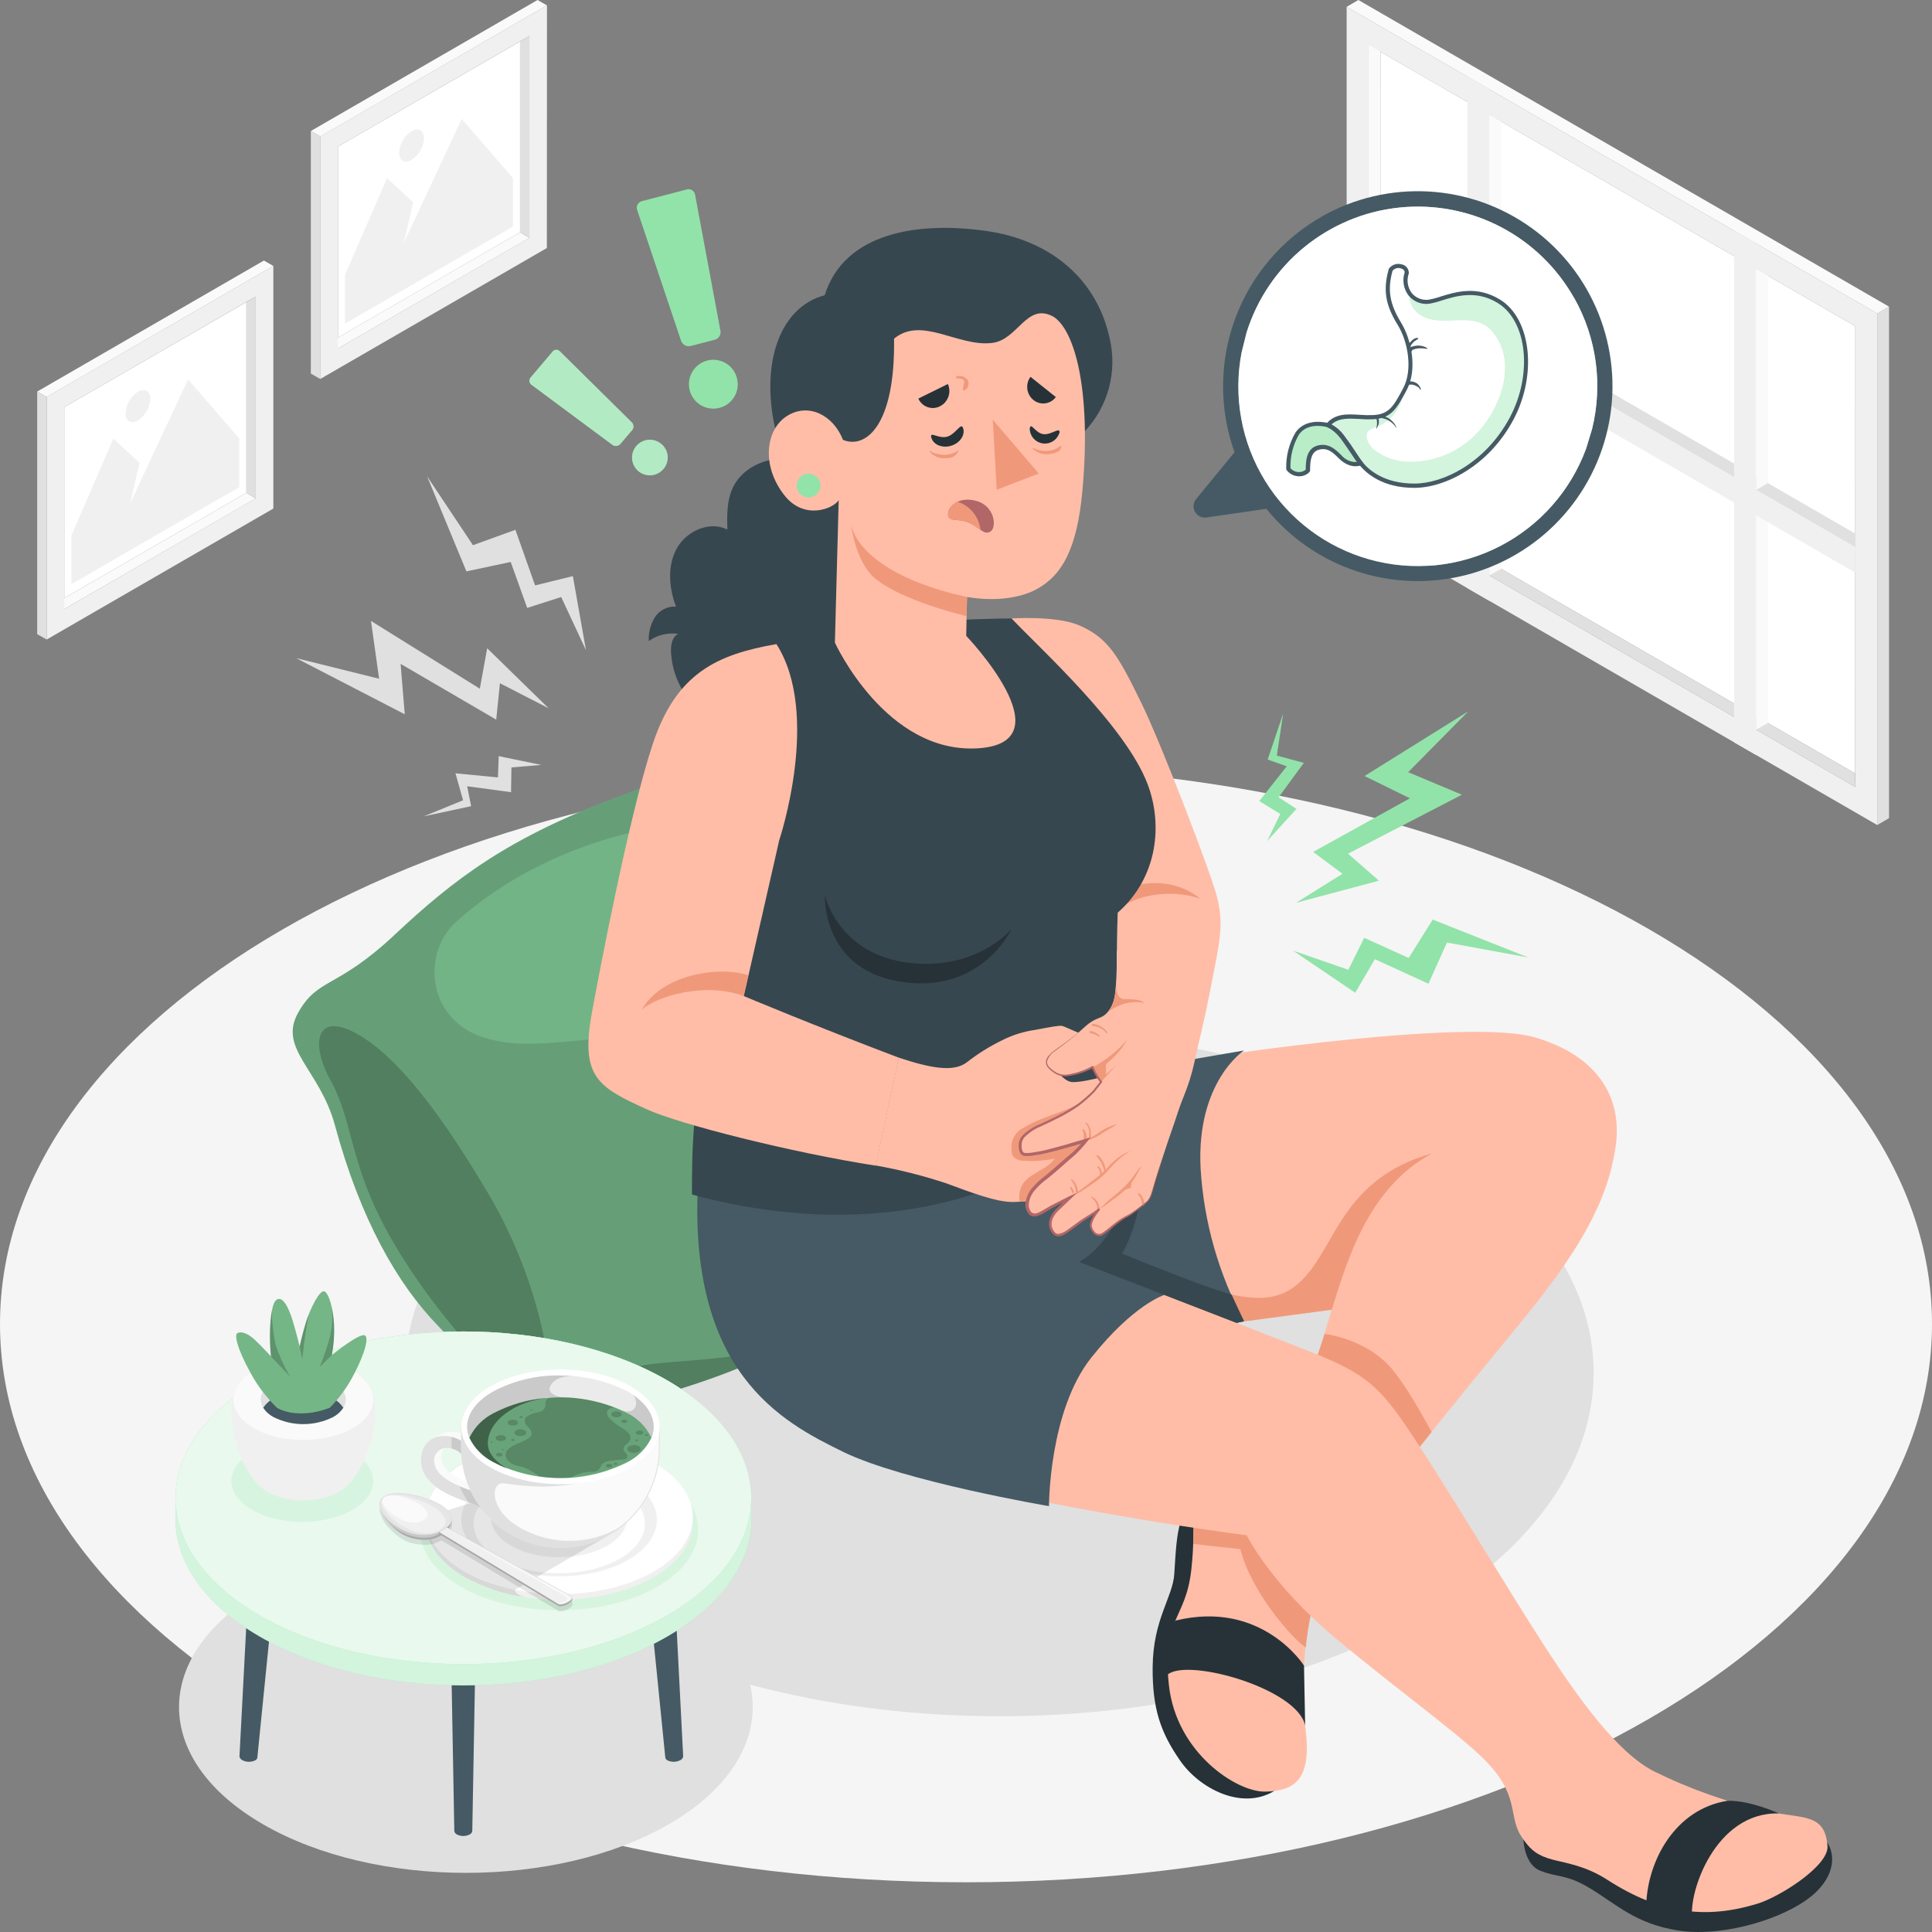 <svg width="150" height="150" viewBox="0 0 150 150" fill="none" xmlns="http://www.w3.org/2000/svg">
<rect x="0" y="0" width="150" height="150" fill="#808080" stroke="none"/>
<path d="M75 146.14C116.421 146.14 150 126.734 150 102.795C150 78.857 116.421 59.45 75 59.45C33.579 59.45 0 78.857 0 102.795C0 126.734 33.579 146.14 75 146.14Z" fill="#F5F5F5"/>
<path d="M107.175 2.972L106.257 3.487V39.261L107.175 38.749V2.972Z" fill="#FAFAFA"/>
<path d="M107.175 38.749L107.178 4.018L144.045 25.326L144.039 60.051L107.175 38.749Z" fill="white"/>
<path d="M145.75 64.056V24.339L104.553 0.531V40.245L145.75 64.056ZM106.257 39.261V3.487L144.045 25.326V61.1L106.257 39.261Z" fill="#F0F0F0"/>
<path d="M106.257 39.261L107.175 38.749L144.039 60.051L144.045 61.1L106.257 39.261Z" fill="#E0E0E0"/>
<path d="M116.547 9.434L115.63 8.902V44.676L116.547 44.165V9.434Z" fill="#FAFAFA"/>
<path d="M137.259 21.403L136.341 20.872V56.646L137.259 56.134V21.403Z" fill="#FAFAFA"/>
<path d="M145.75 64.056L146.664 63.521V23.808L145.75 24.339V64.056Z" fill="#E0E0E0"/>
<path d="M146.664 23.808L145.75 24.339L104.553 0.531L105.464 -1.52588e-05L146.664 23.808Z" fill="#FAFAFA"/>
<path d="M144.045 41.432V42.492L106.254 20.652L107.168 20.121L144.045 41.432Z" fill="#E0E0E0"/>
<path d="M144.042 44.46L144.045 42.492L106.254 20.652L106.257 22.624L144.042 44.46Z" fill="#F0F0F0"/>
<path d="M136.341 58.617L134.637 57.633L134.64 17.92L136.341 18.904V58.617Z" fill="#F0F0F0"/>
<path d="M115.633 46.651L113.932 45.667V5.954L115.633 6.934V46.651Z" fill="#F0F0F0"/>
<path d="M136.341 38.041L137.259 37.509V21.403L136.341 20.872V38.041Z" fill="#FAFAFA"/>
<path d="M115.639 26.074L116.557 25.546V9.44L115.639 8.909V26.074Z" fill="#FAFAFA"/>
<path d="M25.509 26.625L26.236 27.058L41.101 18.468L40.377 18.035L25.509 26.625Z" fill="#FAFAFA"/>
<path d="M40.377 18.035L26.237 26.206V11.382L40.377 3.218V18.035Z" fill="white"/>
<path d="M42.468 0.42L24.86 10.592V29.427L42.458 19.258L42.468 0.42ZM41.102 18.461L26.236 27.058V11.382L41.102 2.791V18.461Z" fill="#F0F0F0"/>
<path d="M41.101 18.468L40.377 18.035V3.218L41.101 2.791V18.468Z" fill="#E0E0E0"/>
<path d="M42.468 0.42L41.734 -1.52588e-05L24.133 10.172L24.87 10.592L42.468 0.42Z" fill="#FAFAFA"/>
<path d="M24.133 10.172L24.87 10.592V29.427L24.133 29.007V10.172Z" fill="#E0E0E0"/>
<path d="M39.823 17.592L26.787 25.126V21.357L30.048 13.826L32.08 15.709L31.349 18.864L35.848 9.23L39.823 13.826V17.592Z" fill="#F0F0F0"/>
<path d="M31.955 10.182C31.674 10.365 31.44 10.612 31.273 10.903C31.105 11.193 31.009 11.52 30.992 11.855C30.992 12.471 31.424 12.721 31.955 12.412C32.236 12.229 32.469 11.982 32.636 11.691C32.803 11.4 32.9 11.074 32.919 10.739C32.919 10.129 32.486 9.88 31.955 10.182Z" fill="#F0F0F0"/>
<path d="M4.267 46.855L4.991 47.288L19.856 38.697L19.132 38.264L4.267 46.855Z" fill="#FAFAFA"/>
<path d="M19.132 38.264L4.991 46.435V31.611L19.132 23.447V38.264Z" fill="white"/>
<path d="M21.223 20.649L3.624 30.818V49.653L21.223 39.484V20.649ZM19.856 38.69L4.991 47.288V31.611L19.856 23.02V38.69Z" fill="#F0F0F0"/>
<path d="M19.856 38.697L19.132 38.264V23.447L19.856 23.02V38.697Z" fill="#E0E0E0"/>
<path d="M21.223 20.649L20.488 20.229L2.887 30.401L3.624 30.821L21.223 20.649Z" fill="#FAFAFA"/>
<path d="M2.887 30.401L3.624 30.821V49.656L2.887 49.236V30.401Z" fill="#E0E0E0"/>
<path d="M18.578 37.821L5.542 45.355V41.587L8.802 34.052L10.834 35.935L10.103 39.093L14.603 29.456L18.578 34.052V37.821Z" fill="#F0F0F0"/>
<path d="M10.71 30.414C10.429 30.598 10.196 30.845 10.028 31.136C9.861 31.426 9.764 31.752 9.746 32.087C9.746 32.704 10.179 32.953 10.71 32.645C10.991 32.462 11.224 32.215 11.392 31.924C11.559 31.633 11.655 31.307 11.673 30.972C11.673 30.355 11.244 30.106 10.71 30.414Z" fill="#F0F0F0"/>
<path d="M77.589 133.249C103.072 133.249 123.731 121.31 123.731 106.584C123.731 91.857 103.072 79.919 77.589 79.919C52.106 79.919 31.447 91.857 31.447 106.584C31.447 121.31 52.106 133.249 77.589 133.249Z" fill="#E0E0E0"/>
<path d="M20.423 123.438C11.726 128.463 11.726 136.614 20.423 141.639C29.12 146.665 43.222 146.665 51.919 141.639C60.617 136.614 60.617 128.463 51.919 123.438C43.222 118.412 29.12 118.429 20.423 123.438Z" fill="#E0E0E0"/>
<path d="M58.745 57.571C55.993 56.99 53.371 59.939 48.498 61.681C39.433 64.961 35.14 68.36 30.621 72.594C26.102 76.829 24.677 75.875 23.133 78.656C21.59 81.438 24.84 83.055 26.004 87.365C27.97 94.628 30.831 99.676 34.036 102.966C39.689 108.769 38.349 112.232 41.18 112.511C44.198 112.803 44.261 110.192 49.196 108.87C60.869 105.741 65.89 102.366 71.903 95.267C74.249 92.495 76.796 93.03 77.602 90.193C78.005 88.772 75.986 87.765 74.587 83.022C72.26 75.15 68.003 67.517 63.504 63.305C61.538 61.481 61.534 58.161 58.745 57.571Z" fill="#92E3A9"/>
<path opacity="0.3" d="M58.745 57.571C55.993 56.99 53.371 59.939 48.498 61.681C39.433 64.961 35.14 68.36 30.621 72.594C26.102 76.829 24.677 75.875 23.133 78.656C21.59 81.438 24.84 83.055 26.004 87.365C27.97 94.628 30.831 99.676 34.036 102.966C39.689 108.769 38.349 112.232 41.18 112.511C44.198 112.803 44.261 110.192 49.196 108.87C60.869 105.741 65.89 102.366 71.903 95.267C74.249 92.495 76.796 93.03 77.602 90.193C78.005 88.772 75.986 87.765 74.587 83.022C72.26 75.15 68.003 67.517 63.504 63.305C61.538 61.481 61.534 58.161 58.745 57.571Z" fill="black"/>
<path opacity="0.2" d="M25.65 83.855C27.649 87.464 26.961 90.786 31.162 97.488C35.19 103.924 38.372 105.957 39.499 108.772C40.423 111.107 41.898 112.314 42.56 109.772C43.222 107.23 41.999 99.604 37.972 92.774C33.344 84.902 30.189 81.733 27.963 80.408C24.486 78.328 24.077 81.015 25.65 83.855Z" fill="black"/>
<path opacity="0.2" d="M49.694 106.056C46.489 106.784 46.056 109.513 44.27 111.462C45.319 110.661 46.565 109.589 49.186 108.883C54.505 107.46 58.441 105.98 61.718 104.124C57.546 105.777 52.021 105.528 49.694 106.056ZM70.592 93.962C68.485 95.52 68.331 98.682 65.696 101.46C67.967 99.613 70.046 97.543 71.903 95.28C74.046 92.748 76.35 92.968 77.35 90.865C75.419 92.843 73.129 92.089 70.592 93.962Z" fill="black"/>
<path opacity="0.3" d="M54.161 63.826C47.433 64.338 40.466 67.018 35.38 71.6C34.877 72.079 34.474 72.651 34.193 73.286C33.912 73.92 33.758 74.603 33.741 75.297C33.703 76.168 33.885 77.034 34.27 77.815C34.656 78.596 35.233 79.267 35.947 79.765C37.402 80.811 39.669 81.077 41.311 81.031C44.772 80.965 46.882 80.293 51.303 80.703C52.924 80.896 54.475 81.476 55.826 82.392C57.87 83.842 59.349 85.391 61.141 86.621C63.615 88.316 68.351 88.182 70.143 86.739C72.064 85.194 72.736 82.635 71.543 79.194C68.908 71.581 63.265 63.82 54.161 63.826Z" fill="#92E3A9"/>
<path d="M36.681 125.547C36.463 125.435 36.221 125.377 35.976 125.377C35.731 125.377 35.49 125.435 35.272 125.547C35.191 125.582 35.121 125.638 35.07 125.71C35.018 125.782 34.987 125.866 34.98 125.954L35.272 142.151C35.279 142.212 35.302 142.269 35.338 142.318C35.374 142.367 35.422 142.405 35.478 142.43C35.63 142.507 35.799 142.547 35.97 142.547C36.14 142.547 36.309 142.507 36.461 142.43C36.517 142.405 36.565 142.367 36.601 142.318C36.637 142.269 36.66 142.212 36.668 142.151L36.959 125.954C36.953 125.867 36.924 125.784 36.875 125.712C36.826 125.641 36.759 125.584 36.681 125.547ZM20.878 123.762C20.659 123.652 20.418 123.595 20.172 123.595C19.927 123.595 19.685 123.652 19.466 123.762C19.39 123.799 19.328 123.858 19.285 123.931C19.243 124.004 19.224 124.088 19.23 124.172L18.591 136.388C18.608 136.45 18.639 136.508 18.682 136.557C18.724 136.606 18.777 136.644 18.837 136.67C18.99 136.746 19.158 136.785 19.328 136.785C19.499 136.785 19.667 136.746 19.82 136.67C19.872 136.644 19.916 136.604 19.945 136.554C19.975 136.504 19.989 136.446 19.987 136.388L21.213 124.172C21.192 124.083 21.151 124 21.093 123.929C21.035 123.857 20.962 123.801 20.878 123.762ZM52.417 124.172C52.423 124.088 52.404 124.004 52.362 123.931C52.32 123.858 52.257 123.799 52.181 123.762C51.963 123.652 51.722 123.595 51.477 123.595C51.232 123.595 50.991 123.652 50.772 123.762C50.686 123.798 50.609 123.854 50.548 123.925C50.487 123.997 50.444 124.081 50.422 124.172L51.647 136.388C51.645 136.446 51.66 136.504 51.689 136.554C51.719 136.604 51.762 136.644 51.814 136.67C51.967 136.746 52.136 136.785 52.306 136.785C52.477 136.785 52.645 136.746 52.798 136.67C52.857 136.645 52.911 136.607 52.953 136.558C52.996 136.509 53.027 136.451 53.043 136.388L52.417 124.172Z" fill="#455A64"/>
<path d="M58.326 116.29H58.303C58.303 112.987 56.144 109.681 51.778 107.158C43.051 102.116 28.901 102.116 20.174 107.158C15.809 109.681 13.646 112.987 13.649 116.29H13.626V118.065C13.679 121.329 15.868 124.579 20.18 127.069C28.907 132.114 43.058 132.114 51.785 127.069C56.094 124.579 58.28 121.329 58.339 118.065L58.326 116.29Z" fill="#92E3A9"/>
<path opacity="0.6" d="M58.326 116.29H58.303C58.303 112.987 56.144 109.681 51.778 107.158C43.051 102.116 28.901 102.116 20.174 107.158C15.809 109.681 13.646 112.987 13.649 116.29H13.626V118.065C13.679 121.329 15.868 124.579 20.18 127.069C28.907 132.114 43.058 132.114 51.785 127.069C56.094 124.579 58.28 121.329 58.339 118.065L58.326 116.29Z" fill="white"/>
<path d="M20.174 107.158C11.447 112.196 11.447 120.397 20.174 125.425C28.901 130.454 43.051 130.467 51.779 125.425C60.505 120.384 60.505 112.203 51.779 107.158C43.051 102.113 28.901 102.116 20.174 107.158Z" fill="#92E3A9"/>
<path opacity="0.8" d="M20.174 107.158C11.447 112.196 11.447 120.397 20.174 125.425C28.901 130.454 43.051 130.467 51.779 125.425C60.505 120.384 60.505 112.203 51.779 107.158C43.051 102.113 28.901 102.116 20.174 107.158Z" fill="white"/>
<g opacity="0.2">
<path d="M27.364 112.731C29.514 113.974 29.514 115.988 27.364 117.231C25.214 118.475 21.724 118.475 19.574 117.231C17.424 115.988 17.424 113.974 19.574 112.731C21.724 111.488 25.214 111.488 27.364 112.731Z" fill="#92E3A9"/>
</g>
<path d="M20.043 115.26C18.172 113.348 17.07 108.568 18.896 107.06H28.193C30.021 108.575 28.92 113.351 27.049 115.26L26.997 115.313L26.934 115.378L26.764 115.529L26.718 115.562L26.577 115.67C26.499 115.726 26.418 115.777 26.335 115.824C24.794 116.716 22.297 116.716 20.764 115.824C20.68 115.776 20.599 115.724 20.521 115.667C20.475 115.637 20.433 115.601 20.39 115.568L20.334 115.526L20.171 115.381L20.095 115.306L20.043 115.26Z" fill="#F0F0F0"/>
<path d="M27.387 106.44C29.507 107.666 29.507 109.654 27.387 110.881C25.266 112.108 21.816 112.104 19.705 110.881C17.595 109.657 17.585 107.666 19.705 106.44C21.826 105.213 25.266 105.216 27.387 106.44Z" fill="#FAFAFA"/>
<path d="M25.883 107.309C27.174 108.057 27.174 109.277 25.883 110.012C25.158 110.379 24.358 110.57 23.546 110.57C22.734 110.57 21.934 110.379 21.209 110.012C19.918 109.264 19.918 108.044 21.209 107.309C21.934 106.942 22.734 106.75 23.546 106.75C24.358 106.75 25.158 106.942 25.883 107.309Z" fill="#E0E0E0"/>
<path d="M21.209 108.588C21.934 108.221 22.734 108.03 23.546 108.03C24.358 108.03 25.158 108.221 25.883 108.588C26.195 108.757 26.46 109 26.656 109.297C26.46 109.593 26.194 109.837 25.883 110.008C25.158 110.376 24.358 110.567 23.546 110.567C22.734 110.567 21.934 110.376 21.209 110.008C20.897 109.838 20.631 109.594 20.436 109.297C20.631 109 20.897 108.756 21.209 108.588Z" fill="#455A64"/>
<path d="M25.597 109.3C26.259 108.63 26.828 107.874 27.288 107.053C28.068 105.669 28.737 103.914 28.331 103.684C27.924 103.455 25.765 105.209 25.765 105.209C25.913 104.433 25.971 103.641 25.935 102.851C25.866 101.621 25.568 100.502 25.214 100.276C24.86 100.05 24.077 101.588 23.736 102.726C23.395 103.865 23.264 104.55 23.264 104.55C23.264 104.55 22.966 103.258 22.609 102.188C22.199 101.021 21.829 100.755 21.54 100.876C21.252 100.998 21.062 101.532 20.977 103.09C20.946 103.834 20.969 104.578 21.046 105.318C21.046 105.318 20.465 104.681 19.823 104.061C19.119 103.382 18.62 103.382 18.417 103.514C18.214 103.645 18.355 104.606 19.45 106.584C19.993 107.592 20.689 108.509 21.514 109.303C21.514 109.303 23.012 110.277 25.597 109.3Z" fill="#92E3A9"/>
<g opacity="0.2">
<path d="M25.597 109.3C26.259 108.63 26.828 107.874 27.288 107.053C28.068 105.669 28.737 103.914 28.331 103.684C27.924 103.455 25.765 105.209 25.765 105.209C25.913 104.433 25.971 103.641 25.935 102.851C25.866 101.621 25.568 100.502 25.214 100.276C24.86 100.05 24.077 101.588 23.736 102.726C23.395 103.865 23.264 104.55 23.264 104.55C23.264 104.55 22.966 103.258 22.609 102.188C22.199 101.021 21.829 100.755 21.54 100.876C21.252 100.998 21.062 101.532 20.977 103.09C20.946 103.834 20.969 104.578 21.046 105.318C21.046 105.318 20.465 104.681 19.823 104.061C19.119 103.382 18.62 103.382 18.417 103.514C18.214 103.645 18.355 104.606 19.45 106.584C19.993 107.592 20.689 108.509 21.514 109.303C21.514 109.303 23.012 110.277 25.597 109.3Z" fill="black"/>
</g>
<path opacity="0.2" d="M23.736 102.726C23.408 103.851 23.264 104.55 23.264 104.55L23.471 105.534C23.471 105.534 23.68 103.415 23.979 102.051C23.877 102.274 23.805 102.51 23.736 102.726Z" fill="black"/>
<path opacity="0.2" d="M21.399 104.425C21.213 103.537 21.113 102.633 21.101 101.726C21.026 102.176 20.979 102.631 20.96 103.087C20.93 103.83 20.953 104.575 21.029 105.314L22.523 106.879C22.067 106.101 21.69 105.279 21.399 104.425Z" fill="black"/>
<path opacity="0.2" d="M24.821 106.128L25.765 105.21C25.913 104.433 25.97 103.641 25.935 102.851C25.912 102.382 25.848 101.915 25.745 101.457C25.84 102.211 25.803 102.976 25.637 103.717C25.414 104.537 25.142 105.342 24.821 106.128Z" fill="black"/>
<path opacity="0.2" d="M51.038 114.374C46.823 111.937 39.991 111.937 35.776 114.374C31.562 116.812 31.562 120.758 35.776 123.192C39.991 125.626 46.823 125.629 51.038 123.192C55.252 120.754 55.252 116.808 51.038 114.374Z" fill="#92E3A9"/>
<path d="M50.749 113.544C46.699 111.202 40.135 111.202 36.084 113.544C34.036 114.712 33.053 116.247 33.053 117.773V118.209C33.053 119.741 34.066 121.276 36.091 122.447C40.141 124.786 46.705 124.786 50.756 122.447C52.781 121.276 53.794 119.741 53.794 118.209V117.773C53.777 116.251 52.765 114.716 50.749 113.544Z" fill="#F0F0F0"/>
<path opacity="0.1" d="M39.964 123.434V112.127C38.6 112.387 37.286 112.865 36.075 113.545C34.036 114.712 33.053 116.247 33.053 117.773V118.209C33.053 119.741 34.066 121.276 36.091 122.447C37.565 123.26 39.178 123.792 40.846 124.015C40.01 123.877 39.964 123.434 39.964 123.434Z" fill="black"/>
<path d="M50.749 113.544C46.699 111.202 40.135 111.202 36.084 113.544C32.034 115.887 32.034 119.678 36.084 122.017C40.135 124.356 46.699 124.359 50.749 122.017C54.8 119.675 54.79 115.883 50.749 113.544Z" fill="white"/>
<path d="M48.783 114.896C45.834 113.18 41.01 113.18 38.044 114.896C35.078 116.612 35.075 119.387 38.044 121.102C41.013 122.818 45.817 122.814 48.783 121.102C51.749 119.39 51.733 116.608 48.783 114.896Z" fill="#F0F0F0"/>
<path d="M48.128 115.575C45.529 114.073 41.315 114.073 38.716 115.575C36.117 117.077 36.117 119.511 38.716 121.014C41.315 122.516 45.529 122.516 48.128 121.014C50.727 119.511 50.71 117.077 48.128 115.575Z" fill="white"/>
<path d="M36.002 121.673C36.867 122.122 37.781 122.468 38.726 122.703C39.666 122.942 40.625 123.097 41.593 123.165C42.559 123.241 43.53 123.241 44.497 123.165C45.461 123.089 46.418 122.933 47.358 122.7C48.295 122.47 49.203 122.134 50.064 121.699C50.929 121.276 51.702 120.687 52.339 119.964C52.649 119.601 52.896 119.188 53.069 118.744C53.241 118.297 53.314 117.818 53.282 117.34C53.248 116.859 53.115 116.39 52.893 115.962C52.783 115.745 52.656 115.538 52.512 115.342C52.37 115.145 52.215 114.957 52.047 114.781C52.225 114.948 52.391 115.127 52.545 115.316C52.698 115.508 52.837 115.712 52.958 115.926C53.205 116.358 53.362 116.835 53.417 117.33C53.465 117.828 53.405 118.33 53.24 118.803C53.073 119.279 52.825 119.723 52.506 120.115C52.191 120.499 51.833 120.844 51.438 121.145C51.043 121.445 50.625 121.712 50.186 121.942C49.308 122.392 48.381 122.738 47.423 122.975C45.509 123.436 43.532 123.571 41.573 123.375C40.596 123.285 39.63 123.102 38.686 122.831C38.218 122.691 37.757 122.525 37.307 122.335C36.856 122.146 36.421 121.925 36.002 121.673Z" fill="white"/>
<path d="M47.145 115.693C45.08 114.502 41.737 114.502 39.676 115.693C37.615 116.884 37.615 118.816 39.676 120.01C41.737 121.204 45.08 121.201 47.145 120.01C49.209 118.819 49.203 116.884 47.145 115.693Z" fill="#F0F0F0"/>
<path opacity="0.1" d="M47.145 119.265L40.348 115.496L33.053 117.792C33.053 119.321 34.072 120.85 36.091 122.014C37.303 122.692 38.617 123.171 39.981 123.431L47.145 119.265Z" fill="black"/>
<path d="M32.689 113.371C32.689 114.965 34.22 115.788 35.396 116.283C36.281 116.654 36.953 116.779 37.411 117.156C37.369 116.936 36.356 111.537 36.356 111.537C35.93 111.274 35.434 111.145 34.934 111.166C34.631 111.174 34.335 111.258 34.072 111.409L33.525 111.737C33.248 111.906 33.024 112.147 32.877 112.436C32.729 112.724 32.664 113.048 32.689 113.371ZM34.252 113.043C34.256 112.815 34.338 112.596 34.485 112.423C34.546 112.412 34.607 112.407 34.669 112.406C34.881 112.401 35.092 112.438 35.29 112.515C35.488 112.593 35.669 112.708 35.822 112.856C36.092 113.604 36.305 114.371 36.458 115.152L36.304 115.089C34.829 114.492 34.252 113.836 34.252 113.056V113.043Z" fill="#FAFAFA"/>
<path d="M32.689 113.371C32.689 114.965 34.22 115.788 35.396 116.283C36.281 116.654 36.953 116.779 37.411 117.156C37.029 115.351 36.493 113.582 35.809 111.868C35.384 111.605 34.889 111.476 34.39 111.498C33.741 111.498 32.689 111.908 32.689 113.371ZM33.705 113.371C33.706 113.245 33.732 113.12 33.781 113.005C33.829 112.889 33.901 112.784 33.99 112.695C34.08 112.607 34.185 112.537 34.302 112.49C34.418 112.442 34.543 112.419 34.669 112.419C34.881 112.414 35.092 112.451 35.29 112.529C35.488 112.606 35.669 112.721 35.822 112.869C36.161 113.786 36.398 114.737 36.53 115.706C36.281 115.618 36.038 115.532 35.76 115.417C34.285 114.794 33.708 114.164 33.708 113.371H33.705Z" fill="#E0E0E0"/>
<path opacity="0.1" d="M35.675 115.378C35.864 115.819 36.093 116.242 36.36 116.641C36.738 116.752 37.094 116.926 37.415 117.156C37.032 115.351 36.494 113.582 35.809 111.868C35.577 111.726 35.324 111.622 35.059 111.56V112.475C35.345 112.541 35.609 112.682 35.822 112.885C36.161 113.802 36.398 114.754 36.53 115.723C36.281 115.634 36.038 115.549 35.76 115.434L35.675 115.378Z" fill="black"/>
<path d="M51.221 110.776C51.221 109.638 50.468 108.496 48.963 107.627C45.955 105.888 41.075 105.888 38.067 107.627C36.563 108.496 35.809 109.638 35.809 110.776V112.449C35.809 113.462 36.008 114.465 36.396 115.401C36.783 116.337 37.351 117.188 38.067 117.904C38.782 118.621 39.632 119.189 40.567 119.577C41.502 119.964 42.505 120.164 43.517 120.164C45.56 120.163 47.52 119.35 48.965 117.903C50.41 116.456 51.221 114.495 51.221 112.449V110.776Z" fill="#FAFAFA"/>
<path d="M43.517 106.39C45.403 106.35 47.267 106.797 48.931 107.686C50.366 108.516 51.156 109.612 51.156 110.776V112.449C51.156 114.477 50.351 116.422 48.918 117.856C47.486 119.29 45.543 120.095 43.517 120.095C41.491 120.095 39.548 119.29 38.115 117.856C36.683 116.422 35.878 114.477 35.878 112.449V110.776C35.878 109.612 36.668 108.516 38.1 107.686C39.764 106.796 41.63 106.35 43.517 106.39ZM43.517 106.325C41.551 106.325 39.584 106.758 38.067 107.637C36.55 108.516 35.809 109.648 35.809 110.786V112.459C35.809 114.505 36.621 116.467 38.067 117.914C39.512 119.361 41.473 120.174 43.517 120.174C45.56 120.173 47.52 119.36 48.965 117.913C50.41 116.466 51.221 114.504 51.221 112.459V110.786C51.221 109.648 50.468 108.506 48.963 107.637C47.459 106.768 45.486 106.325 43.517 106.325Z" fill="#E0E0E0"/>
<path d="M41.111 118.98C37.893 117.602 38.021 115.044 39.09 115.165C40.158 115.286 42.137 115.667 44.749 115.165L44.772 108.057L37.068 108.332C36.229 109.07 35.809 109.92 35.809 110.769V112.442C35.809 114.489 36.621 116.451 38.067 117.898C39.512 119.345 41.473 120.157 43.517 120.157C45.323 120.161 47.072 119.525 48.456 118.363C47.38 119.072 46.145 119.5 44.862 119.607C43.579 119.715 42.29 119.499 41.111 118.98Z" fill="#E0E0E0"/>
<path d="M48.963 107.627C45.955 105.888 41.075 105.888 38.067 107.627C35.058 109.366 35.058 112.187 38.067 113.925C41.075 115.664 45.955 115.664 48.963 113.925C51.972 112.187 51.975 109.369 48.963 107.627ZM48.731 113.531C47.111 114.346 45.323 114.769 43.511 114.765C41.698 114.761 39.912 114.33 38.296 113.508C36.985 112.754 36.274 111.783 36.274 110.766C36.274 109.749 36.992 108.778 38.296 108.024C39.914 107.209 41.699 106.784 43.51 106.784C45.321 106.784 47.107 107.209 48.724 108.024C50.035 108.778 50.746 109.753 50.746 110.766C50.746 111.78 50.035 112.764 48.731 113.508V113.531Z" fill="white"/>
<path d="M48.731 108.034C47.113 107.218 45.328 106.794 43.517 106.794C41.706 106.794 39.92 107.218 38.303 108.034C36.992 108.788 36.281 109.762 36.281 110.776C36.281 111.067 36.338 111.356 36.448 111.626C36.841 110.806 37.493 110.14 38.303 109.73C39.92 108.914 41.706 108.49 43.517 108.49C45.328 108.49 47.113 108.914 48.731 109.73C49.539 110.141 50.19 110.807 50.582 111.626C50.693 111.356 50.751 111.068 50.753 110.776C50.749 109.762 50.035 108.788 48.731 108.034Z" fill="#EBEBEB"/>
<path d="M43.517 106.794C41.699 106.752 39.901 107.179 38.296 108.034C36.986 108.788 36.274 109.762 36.274 110.776C36.275 111.067 36.331 111.356 36.441 111.626C36.834 110.806 37.486 110.14 38.296 109.73C39.9 108.876 41.695 108.449 43.51 108.49H43.877C43.402 108.49 42.399 108.244 42.737 107.591C43.074 106.938 43.982 106.794 44.641 106.836C44.277 106.81 43.897 106.794 43.517 106.794Z" fill="#E0E0E0"/>
<path opacity="0.1" d="M43.517 106.794C41.699 106.752 39.901 107.179 38.296 108.034C36.986 108.788 36.274 109.762 36.274 110.776C36.275 111.067 36.331 111.356 36.441 111.626C36.834 110.806 37.486 110.14 38.296 109.73C39.9 108.876 41.695 108.449 43.51 108.49H43.877C43.402 108.49 42.399 108.244 42.737 107.591C43.074 106.938 43.982 106.794 44.641 106.836C44.277 106.81 43.897 106.794 43.517 106.794Z" fill="black"/>
<path d="M50.749 110.776C50.749 109.881 50.189 109.018 49.157 108.306C49.642 108.867 49.37 109.871 48.324 109.516C48.462 109.585 48.6 109.657 48.734 109.733C49.542 110.144 50.193 110.811 50.586 111.629C50.695 111.358 50.751 111.068 50.749 110.776Z" fill="#E0E0E0"/>
<path opacity="0.1" d="M50.749 110.776C50.749 109.881 50.189 109.018 49.157 108.306C49.642 108.867 49.37 109.871 48.324 109.516C48.462 109.585 48.6 109.657 48.734 109.733C49.542 110.144 50.193 110.811 50.586 111.629C50.695 111.358 50.751 111.068 50.749 110.776Z" fill="black"/>
<path d="M48.731 109.73C47.113 108.914 45.328 108.49 43.517 108.49C41.706 108.49 39.92 108.914 38.303 109.73C37.493 110.14 36.841 110.806 36.448 111.626C36.841 112.439 37.491 113.1 38.296 113.508C39.913 114.326 41.699 114.752 43.51 114.752C45.322 114.752 47.108 114.326 48.724 113.508C49.532 113.098 50.183 112.433 50.576 111.616C50.183 110.802 49.535 110.14 48.731 109.73Z" fill="#92E3A9"/>
<path opacity="0.4" d="M48.731 109.73C47.113 108.914 45.328 108.49 43.517 108.49C41.706 108.49 39.92 108.914 38.303 109.73C37.493 110.14 36.841 110.806 36.448 111.626C36.841 112.439 37.491 113.1 38.296 113.508C39.913 114.326 41.699 114.752 43.51 114.752C45.322 114.752 47.108 114.326 48.724 113.508C49.532 113.098 50.183 112.433 50.576 111.616C50.183 110.802 49.535 110.14 48.731 109.73Z" fill="black"/>
<path opacity="0.3" d="M38.296 109.73C37.486 110.14 36.834 110.806 36.441 111.626C36.836 112.44 37.488 113.102 38.296 113.508C39.434 114.134 40.685 114.526 41.977 114.66C41.56 114.437 41.013 114.004 40.554 113.895C40.394 113.863 40.243 113.813 40.086 113.771C39.831 113.721 39.601 113.589 39.43 113.394C39.352 113.306 39.298 113.199 39.275 113.084C39.252 112.968 39.26 112.849 39.299 112.738C39.363 112.604 39.463 112.49 39.587 112.41C40.014 112.082 40.571 111.977 40.997 111.691C41.118 111.627 41.213 111.523 41.265 111.396C41.279 111.323 41.277 111.247 41.259 111.175C41.241 111.102 41.207 111.034 41.16 110.976C41.072 110.855 40.957 110.756 40.865 110.648C40.817 110.591 40.782 110.524 40.761 110.453C40.74 110.381 40.734 110.306 40.744 110.231C40.763 110.139 40.813 110.056 40.885 109.995C41.169 109.798 41.498 109.674 41.842 109.634C41.937 109.614 42.027 109.575 42.106 109.518C42.185 109.462 42.251 109.39 42.301 109.306C42.399 109.139 42.301 108.929 42.389 108.759C42.446 108.664 42.526 108.585 42.622 108.529C41.108 108.6 39.63 109.01 38.296 109.73ZM38.214 112C38.196 112.008 38.177 112.012 38.157 112.012C38.137 112.012 38.118 112.008 38.1 112C38.067 111.98 38.067 111.95 38.1 111.931C38.118 111.923 38.137 111.918 38.157 111.918C38.177 111.918 38.196 111.923 38.214 111.931C38.254 111.95 38.254 111.98 38.221 112H38.214ZM38.939 113.046C38.883 113.073 38.822 113.088 38.76 113.088C38.698 113.088 38.637 113.073 38.581 113.046C38.483 112.987 38.483 112.895 38.581 112.839C38.636 112.81 38.698 112.795 38.76 112.795C38.822 112.795 38.883 112.81 38.939 112.839C39.043 112.895 39.043 112.987 38.952 113.046H38.939ZM39.093 112.58C39.075 112.588 39.055 112.592 39.035 112.592C39.016 112.592 38.996 112.588 38.978 112.58C38.972 112.577 38.967 112.572 38.963 112.566C38.959 112.56 38.958 112.553 38.958 112.546C38.958 112.539 38.959 112.532 38.963 112.526C38.967 112.52 38.972 112.515 38.978 112.511C38.996 112.503 39.016 112.499 39.035 112.499C39.055 112.499 39.075 112.503 39.093 112.511C39.132 112.524 39.132 112.56 39.099 112.58H39.093ZM39.168 111.819C39.08 111.862 38.983 111.884 38.885 111.884C38.786 111.884 38.69 111.862 38.601 111.819C38.567 111.807 38.538 111.785 38.517 111.756C38.496 111.726 38.485 111.691 38.485 111.655C38.485 111.619 38.496 111.584 38.517 111.555C38.538 111.525 38.567 111.503 38.601 111.491C38.689 111.446 38.786 111.422 38.885 111.422C38.983 111.422 39.08 111.446 39.168 111.491C39.202 111.502 39.232 111.524 39.253 111.553C39.275 111.582 39.287 111.617 39.287 111.653C39.288 111.689 39.278 111.724 39.257 111.754C39.237 111.784 39.208 111.806 39.175 111.819H39.168ZM40.364 109.962C40.392 109.948 40.424 109.94 40.456 109.94C40.488 109.94 40.519 109.948 40.548 109.962C40.597 109.992 40.597 110.041 40.548 110.067C40.519 110.082 40.488 110.09 40.456 110.09C40.424 110.09 40.392 110.082 40.364 110.067C40.322 110.041 40.322 109.992 40.371 109.962H40.364ZM39.535 110.619C39.501 110.607 39.472 110.584 39.451 110.555C39.43 110.526 39.419 110.491 39.419 110.455C39.419 110.419 39.43 110.383 39.451 110.354C39.472 110.325 39.501 110.302 39.535 110.291C39.623 110.248 39.72 110.226 39.819 110.226C39.917 110.226 40.014 110.248 40.102 110.291C40.136 110.302 40.165 110.325 40.186 110.354C40.207 110.383 40.218 110.419 40.218 110.455C40.218 110.491 40.207 110.526 40.186 110.555C40.165 110.584 40.136 110.607 40.102 110.619C40.014 110.66 39.919 110.681 39.822 110.681C39.725 110.681 39.629 110.66 39.542 110.619H39.535ZM39.909 111.855C39.881 111.87 39.85 111.877 39.819 111.877C39.787 111.877 39.756 111.87 39.728 111.855C39.676 111.826 39.676 111.776 39.728 111.75C39.756 111.736 39.787 111.728 39.819 111.728C39.85 111.728 39.881 111.736 39.909 111.75C39.968 111.776 39.968 111.826 39.915 111.868L39.909 111.855ZM40.728 111.045C40.767 111.058 40.801 111.083 40.826 111.117C40.85 111.15 40.863 111.19 40.863 111.232C40.863 111.273 40.85 111.314 40.826 111.347C40.801 111.381 40.767 111.406 40.728 111.419C40.626 111.471 40.514 111.498 40.4 111.498C40.286 111.498 40.174 111.471 40.072 111.419C39.892 111.314 39.892 111.15 40.072 111.045C40.175 110.992 40.288 110.964 40.403 110.964C40.519 110.964 40.632 110.992 40.734 111.045H40.728ZM41.321 109.51C41.303 109.52 41.283 109.525 41.262 109.525C41.242 109.525 41.221 109.52 41.203 109.51C41.174 109.493 41.174 109.464 41.203 109.444C41.221 109.434 41.242 109.429 41.262 109.429C41.283 109.429 41.303 109.434 41.321 109.444C41.357 109.464 41.357 109.493 41.328 109.51H41.321Z" fill="#92E3A9"/>
<path opacity="0.3" d="M48.731 109.73C48.402 109.544 48.062 109.381 47.711 109.241C47.616 109.264 47.521 109.294 47.43 109.329C47.327 109.364 47.238 109.429 47.174 109.516C47.036 109.733 47.203 110.012 47.387 110.195C47.668 110.46 47.978 110.692 48.311 110.888C48.492 110.984 48.656 111.109 48.796 111.258C48.866 111.334 48.913 111.428 48.933 111.529C48.953 111.631 48.944 111.736 48.908 111.832C48.828 111.961 48.723 112.072 48.599 112.16C48.538 112.205 48.489 112.263 48.456 112.332C48.424 112.4 48.409 112.475 48.413 112.551C48.448 112.66 48.513 112.757 48.599 112.833C48.643 112.874 48.675 112.926 48.691 112.984C48.708 113.042 48.708 113.103 48.691 113.161C48.661 113.209 48.618 113.249 48.568 113.276C48.517 113.303 48.46 113.317 48.403 113.315C47.977 113.335 47.553 113.386 47.135 113.466C46.976 113.502 46.833 113.587 46.725 113.709C46.637 113.82 46.6 113.968 46.509 114.076C46.299 114.319 45.919 114.266 45.598 114.283C45.184 114.33 44.783 114.46 44.421 114.666L44.244 114.758C45.816 114.694 47.352 114.266 48.731 113.508C49.539 113.098 50.189 112.433 50.582 111.616C50.188 110.801 49.537 110.139 48.731 109.73ZM48.144 109.972C48.056 110.015 47.959 110.037 47.861 110.037C47.762 110.037 47.666 110.015 47.577 109.972C47.543 109.96 47.514 109.938 47.493 109.909C47.472 109.879 47.461 109.844 47.461 109.808C47.461 109.772 47.472 109.737 47.493 109.708C47.514 109.678 47.543 109.656 47.577 109.644C47.665 109.599 47.762 109.576 47.861 109.576C47.959 109.576 48.056 109.599 48.144 109.644C48.178 109.656 48.207 109.678 48.228 109.708C48.249 109.737 48.26 109.772 48.26 109.808C48.26 109.844 48.249 109.879 48.228 109.909C48.207 109.938 48.178 109.96 48.144 109.972ZM48.616 110.435C48.569 110.46 48.516 110.473 48.462 110.473C48.408 110.473 48.355 110.46 48.308 110.435C48.288 110.43 48.271 110.418 48.259 110.402C48.247 110.386 48.24 110.366 48.24 110.346C48.24 110.326 48.247 110.307 48.259 110.291C48.271 110.275 48.288 110.263 48.308 110.258C48.355 110.232 48.408 110.219 48.462 110.219C48.516 110.219 48.569 110.232 48.616 110.258C48.635 110.263 48.652 110.275 48.665 110.291C48.677 110.307 48.683 110.326 48.683 110.346C48.683 110.366 48.677 110.386 48.665 110.402C48.652 110.418 48.635 110.43 48.616 110.435ZM47.472 113.892C47.418 113.92 47.358 113.934 47.297 113.934C47.236 113.934 47.176 113.92 47.122 113.892C47.1 113.885 47.082 113.872 47.069 113.854C47.056 113.836 47.048 113.814 47.048 113.792C47.048 113.77 47.056 113.748 47.069 113.73C47.082 113.712 47.1 113.699 47.122 113.692C47.176 113.665 47.236 113.65 47.297 113.65C47.358 113.65 47.418 113.665 47.472 113.692C47.493 113.699 47.512 113.712 47.525 113.73C47.538 113.748 47.545 113.77 47.545 113.792C47.545 113.814 47.538 113.836 47.525 113.854C47.512 113.872 47.493 113.885 47.472 113.892ZM47.895 113.709C47.863 113.723 47.828 113.731 47.793 113.731C47.758 113.731 47.724 113.723 47.692 113.709C47.679 113.704 47.669 113.696 47.661 113.686C47.654 113.675 47.65 113.663 47.65 113.649C47.65 113.636 47.654 113.624 47.661 113.613C47.669 113.603 47.679 113.595 47.692 113.59C47.723 113.574 47.758 113.566 47.793 113.566C47.829 113.566 47.864 113.574 47.895 113.59C47.907 113.596 47.917 113.605 47.923 113.617C47.93 113.629 47.932 113.642 47.93 113.656C47.929 113.669 47.923 113.681 47.913 113.691C47.904 113.7 47.892 113.706 47.879 113.709H47.895ZM49.353 111.78C49.379 111.767 49.407 111.76 49.435 111.76C49.464 111.76 49.492 111.767 49.517 111.78C49.528 111.783 49.537 111.789 49.544 111.797C49.55 111.806 49.554 111.816 49.554 111.827C49.554 111.838 49.55 111.849 49.544 111.857C49.537 111.866 49.528 111.872 49.517 111.875C49.492 111.888 49.464 111.895 49.435 111.895C49.407 111.895 49.379 111.888 49.353 111.875C49.342 111.875 49.331 111.87 49.322 111.863C49.314 111.855 49.308 111.845 49.306 111.834C49.304 111.823 49.306 111.811 49.312 111.801C49.317 111.791 49.326 111.784 49.337 111.78H49.353ZM49.596 112.711C49.481 112.77 49.354 112.8 49.225 112.8C49.097 112.8 48.97 112.77 48.855 112.711C48.811 112.696 48.773 112.667 48.746 112.629C48.719 112.59 48.705 112.545 48.705 112.498C48.705 112.451 48.719 112.406 48.746 112.368C48.773 112.329 48.811 112.301 48.855 112.285C48.97 112.227 49.097 112.196 49.225 112.196C49.354 112.196 49.481 112.227 49.596 112.285C49.639 112.302 49.676 112.333 49.702 112.372C49.727 112.411 49.74 112.457 49.738 112.504C49.736 112.551 49.72 112.596 49.692 112.633C49.663 112.67 49.624 112.697 49.579 112.711H49.596ZM49.858 111.347C49.795 111.378 49.725 111.394 49.655 111.394C49.584 111.394 49.515 111.378 49.452 111.347C49.427 111.338 49.406 111.323 49.39 111.301C49.375 111.28 49.367 111.255 49.367 111.229C49.367 111.203 49.375 111.177 49.39 111.156C49.406 111.135 49.427 111.119 49.452 111.111C49.514 111.078 49.584 111.062 49.655 111.062C49.725 111.062 49.795 111.078 49.858 111.111C49.882 111.121 49.903 111.138 49.917 111.16C49.93 111.182 49.937 111.208 49.935 111.235C49.933 111.261 49.923 111.286 49.907 111.306C49.89 111.326 49.867 111.34 49.842 111.347H49.858ZM50.281 111.465C50.255 111.478 50.227 111.485 50.199 111.485C50.17 111.485 50.142 111.478 50.117 111.465C50.106 111.462 50.097 111.456 50.09 111.447C50.084 111.439 50.08 111.428 50.08 111.417C50.08 111.406 50.084 111.396 50.09 111.387C50.097 111.379 50.106 111.373 50.117 111.37C50.142 111.357 50.17 111.35 50.199 111.35C50.227 111.35 50.255 111.357 50.281 111.37C50.291 111.374 50.3 111.381 50.306 111.391C50.312 111.401 50.313 111.413 50.312 111.424C50.31 111.435 50.304 111.445 50.295 111.453C50.287 111.46 50.276 111.465 50.264 111.465H50.281Z" fill="#92E3A9"/>
<path opacity="0.4" d="M42.498 108.529C41.029 108.618 39.597 109.027 38.303 109.73C37.493 110.14 36.841 110.806 36.448 111.626C36.841 112.439 37.491 113.1 38.296 113.508C38.654 113.714 39.026 113.892 39.411 114.04C38.647 113.6 37.874 112.938 37.874 112.072C37.874 110.313 39.991 108.805 42.498 108.529Z" fill="black"/>
<path opacity="0.1" d="M44.444 124.389C44.443 124.382 44.443 124.376 44.444 124.369L44.428 124.353L44.398 124.333L34.852 119.052C34.995 118.849 35.081 118.611 35.101 118.363V118.294C35.101 117.986 34.865 117.638 34.364 117.31C33.319 116.589 30.91 115.955 29.884 116.549C29.732 116.623 29.61 116.749 29.541 116.903C29.471 117.058 29.458 117.232 29.504 117.395C29.64 117.907 29.916 118.371 30.3 118.734L30.399 118.835L30.517 118.95C30.788 119.215 31.099 119.436 31.437 119.606C31.535 119.656 31.636 119.698 31.739 119.734C31.902 119.792 32.07 119.837 32.24 119.869C32.498 119.915 32.759 119.938 33.02 119.938C33.46 119.939 33.891 119.817 34.266 119.587L43.353 125.074C43.641 125.238 44.448 124.815 44.448 124.576C44.448 124.553 44.448 124.454 44.448 124.432L44.444 124.389Z" fill="black"/>
<path d="M33.014 119.541C34.151 119.541 35.081 118.757 35.081 117.901L29.481 116.995C29.655 117.612 30.014 118.161 30.51 118.567C30.839 118.891 31.231 119.145 31.661 119.313C32.092 119.48 32.552 119.558 33.014 119.541Z" fill="#EBEBEB"/>
<path opacity="0.15" d="M33.014 119.541C34.151 119.541 35.081 118.757 35.081 117.901L29.481 116.995C29.655 117.612 30.014 118.161 30.51 118.567C30.839 118.891 31.231 119.145 31.661 119.313C32.092 119.48 32.552 119.558 33.014 119.541Z" fill="black"/>
<path opacity="0.15" d="M34.8 118.029C34.8 118.642 34.082 119.4 32.945 119.396C32.406 119.387 31.875 119.269 31.383 119.049C30.89 118.829 30.448 118.512 30.081 118.117C30.213 118.277 30.357 118.427 30.51 118.567C30.838 118.893 31.229 119.149 31.66 119.318C32.091 119.487 32.551 119.566 33.014 119.551C34.151 119.551 35.082 118.767 35.082 117.91L34.797 117.865C34.797 117.917 34.797 117.976 34.8 118.029Z" fill="black"/>
<path d="M34.344 116.913C33.299 116.192 30.89 115.559 29.864 116.152C28.838 116.746 29.933 118.12 31.175 118.74C32.417 119.36 33.564 119.265 34.406 118.78C35.249 118.294 35.38 117.625 34.344 116.913Z" fill="#E6E6E6"/>
<path d="M30.979 115.975C32.156 116.007 33.305 116.346 34.312 116.959C34.797 117.287 35.036 117.615 35.023 117.943C35.01 118.271 34.79 118.494 34.384 118.731C33.938 118.984 33.434 119.115 32.922 119.111C32.326 119.103 31.74 118.958 31.208 118.688C30.284 118.238 29.54 117.422 29.52 116.825C29.515 116.696 29.548 116.569 29.614 116.458C29.68 116.348 29.778 116.26 29.894 116.205C30.23 116.037 30.604 115.959 30.979 115.978M30.979 115.919C30.593 115.901 30.209 115.982 29.864 116.156C28.839 116.746 29.933 118.124 31.175 118.744C31.716 119.016 32.311 119.162 32.916 119.17C33.438 119.175 33.952 119.041 34.407 118.783C35.249 118.294 35.373 117.628 34.338 116.917C33.32 116.301 32.16 115.962 30.972 115.932L30.979 115.919Z" fill="#E0E0E0"/>
<path d="M33.754 117.061C32.732 116.382 30.599 115.749 29.864 116.238C29.13 116.726 30.333 118.025 31.503 118.606C32.673 119.186 33.604 119.154 34.203 118.74C34.803 118.327 34.764 117.737 33.754 117.061Z" fill="#F0F0F0"/>
<path d="M32.607 116.815C31.886 116.333 30.372 115.877 29.851 116.231C29.33 116.585 30.179 117.497 31.008 117.91C31.837 118.324 32.496 118.298 32.922 118.006C33.348 117.714 33.325 117.29 32.607 116.815Z" fill="#FAFAFA"/>
<path d="M44.379 123.94L34.691 118.586C34.501 118.728 34.294 118.847 34.075 118.94V119.085L43.34 124.678C43.628 124.845 44.434 124.422 44.434 124.182C44.434 124.156 44.434 124.061 44.434 124.038C44.435 124.018 44.43 123.998 44.42 123.981C44.41 123.964 44.396 123.949 44.379 123.94Z" fill="#E0E0E0"/>
<path opacity="0.25" d="M44.379 123.94L34.691 118.586C34.502 118.73 34.295 118.849 34.075 118.94V119.085L43.34 124.678C43.628 124.845 44.434 124.422 44.434 124.182C44.434 124.156 44.434 124.061 44.434 124.038C44.435 124.018 44.43 123.998 44.42 123.981C44.41 123.964 44.396 123.949 44.379 123.94Z" fill="black"/>
<path d="M43.346 124.537C43.674 124.727 44.71 124.13 44.379 123.94L34.691 118.586C34.502 118.729 34.295 118.848 34.075 118.94L43.346 124.537Z" fill="#F0F0F0"/>
<path d="M34.757 118.737C34.757 118.737 42.838 123.185 43.441 123.513C44.097 123.877 44.503 124.041 44.097 124.284C43.605 124.569 43.484 124.441 43.484 124.441C43.648 124.426 43.806 124.372 43.946 124.284C44.192 124.126 43.979 123.913 43.494 123.68C43.009 123.447 34.757 118.737 34.757 118.737Z" fill="#FAFAFA"/>
<path d="M98.923 139.055C96.406 140.573 93.129 138.871 91.618 136.686C90.107 134.502 89.468 132.678 89.491 129.444C89.521 125.714 91.058 124.012 91.172 122.201C91.379 118.977 91.395 116.556 93.856 116.208C96.317 115.86 98.923 139.055 98.923 139.055Z" fill="#263238"/>
<path d="M88.177 83.002C96.698 81.457 114.394 79.158 119.136 80.532C123.878 81.907 126.041 85.053 125.425 89.11C124.809 93.168 122.803 96.924 117.953 102.818C113.103 108.713 104.091 119.692 102.675 122.568C101.259 125.445 100.942 130.592 101.381 134.42C101.82 138.248 100.44 139.055 98.231 139.101C96.023 139.147 91.327 136.093 90.753 130.831C90.18 125.57 92.064 125.799 92.496 121.847C92.929 117.894 92.133 117.599 93.87 116.208C95.606 114.817 97.612 115.431 99.48 112.164C101.348 108.896 103.396 101.667 103.396 101.667L85.372 104.068C85.372 104.068 79.676 101.631 81.063 96.573C82.449 91.515 88.177 83.002 88.177 83.002Z" fill="#FFBDA7"/>
<path d="M90.678 129.995C92.29 128.725 100.725 131.103 101.332 133.967L101.243 129.319C101.243 129.319 98.002 124.176 91.264 125.822C89.645 128.181 90.678 129.995 90.678 129.995Z" fill="#263238"/>
<path d="M87.984 87.181C89.21 90.025 88.377 95.008 87.115 97.324C87.115 97.324 92.267 99.774 95.616 100.506C98.966 101.237 100.627 100.447 102.334 97.78C104.042 95.113 105.412 91.157 111.183 89.55C106.267 92.194 104.628 97.75 103.396 101.687L85.372 104.088C85.372 104.088 80.712 103.602 82.324 96.825C83.937 90.048 87.984 87.181 87.984 87.181Z" fill="#F0997A"/>
<path d="M96.301 120.275C94.833 120.121 93.63 119.987 92.647 119.872C92.716 117.737 92.493 117.32 93.883 116.208C95.623 114.817 97.628 115.431 99.493 112.164C100.755 109.953 102.098 105.931 102.839 103.566C103.468 103.648 106.323 104.137 108.155 106.387C109.098 107.545 110.216 109.451 111.153 111.179C107.283 115.995 103.557 120.804 102.688 122.568C102.007 123.956 101.584 125.875 101.377 127.918C100.25 127.144 97.117 123.552 96.301 120.275Z" fill="#F0997A"/>
<path d="M141.853 143.03C142.548 144.041 142.508 145.943 140.185 147.557C137.862 149.171 133.49 150.404 130.242 149.876C126.995 149.348 125.53 147.875 123.501 146.639C121.61 145.481 120.938 145.792 119.569 145.235C118.199 144.677 118.258 142.45 118.258 142.45L141.853 143.03Z" fill="#263238"/>
<path d="M54.511 93.948C54.511 97.763 56.478 110.871 70.802 114.342C79.376 116.413 88.053 118.034 96.796 119.2C96.796 119.2 98.641 122.975 103.724 127.216C108.807 131.458 114.024 135.158 115.731 137.126C117.956 139.648 117.117 141.131 118.153 142.64C118.7 143.434 119.12 143.926 120.198 144.28C121.181 144.608 122.905 144.733 124.75 145.92C128.948 148.636 132.51 149.004 136.446 147.803C138.193 147.272 141.994 144.851 141.886 143.339C141.699 140.8 140.054 141.21 137.367 140.662C134.289 139.99 131.303 138.947 128.476 137.556C125.615 136.135 122.577 131.92 119.893 127.764C117.209 123.608 112.467 115.706 109.806 111.675C107.145 107.643 106.149 106.686 101.568 104.881C96.013 102.697 83.783 97.993 83.783 97.993C83.783 97.993 85.945 91.482 88.177 83.019C72.188 81.195 55.209 79.338 54.511 93.948Z" fill="#FFBDA7"/>
<path d="M131.396 148.997C131.048 146.963 133.182 140.659 138.117 140.796C138.117 140.796 135.912 139.77 134.122 139.812C130.013 140.468 127.929 144.513 127.814 147.849C128.512 148.607 131.396 148.997 131.396 148.997Z" fill="#263238"/>
<path d="M88.177 83.002L96.586 81.559C96.586 81.559 92.87 83.973 93.214 90.704C93.461 94.861 94.612 98.913 96.586 102.579L96.019 102.71L90.402 100.535C90.402 100.535 88.01 101.267 84.72 105.416C81.43 109.566 81.443 116.936 81.443 116.936C81.443 116.936 70.137 115.014 65.447 112.715C60.758 110.415 53.256 106.59 54.22 91.324L88.177 83.002Z" fill="#455A64"/>
<path d="M95.616 100.506C93.322 99.899 87.115 97.324 87.115 97.324C87.115 97.324 89.409 93.781 88.544 87.742C88.177 92.384 86.512 96.399 83.783 97.977L96.019 102.71L96.586 102.579L95.616 100.506Z" fill="#37474F"/>
<path d="M65.201 56.803L65.021 56.876C62.992 57.643 60.761 57.561 58.677 57.099C58.408 57.04 58.136 56.98 57.877 56.902C57.703 56.846 57.549 56.741 57.392 56.679C56.992 56.538 56.569 56.482 56.17 56.321C55.392 56.005 54.682 55.541 54.082 54.953C52.857 53.79 52.142 52.188 52.093 50.499C52.093 50 52.208 49.41 52.666 49.216C51.859 49.098 51.037 49.297 50.372 49.771C50.339 49.122 50.503 48.479 50.844 47.927C51.019 47.655 51.262 47.434 51.55 47.288C51.839 47.141 52.16 47.074 52.483 47.094C51.939 45.644 51.795 43.948 52.539 42.59C53.282 41.232 55.085 40.412 56.471 41.117C56.442 39.999 56.425 38.821 56.917 37.821C57.73 36.151 59.797 35.377 61.636 35.626C63.474 35.876 65.093 36.938 66.483 38.178C67.649 39.208 68.836 40.425 69.501 41.852C69.978 42.847 70.36 43.885 70.641 44.952L70.671 45.083C71.068 46.815 71.026 48.62 70.55 50.331C70.084 52.058 69.203 53.644 67.984 54.95C67.201 55.762 66.252 56.394 65.201 56.803Z" fill="#37474F"/>
<path d="M87.42 78.479C87.528 78.285 86.742 74.074 86.522 72.703C86.162 70.406 85.867 69.189 85.867 69.189L79.64 53.54L78.516 48.016C78.516 48.016 81.977 47.786 83.76 48.541C86.054 49.525 86.83 50.929 88.633 54.619C90.176 57.778 94.142 68.068 94.532 69.806C94.922 71.545 94.804 72.591 94.279 75.271C93.876 77.341 93.483 79.378 92.9 81.638L87.42 78.479Z" fill="#FFBDA7"/>
<path d="M86.283 71.256C87.404 69.491 90.841 68.937 93.204 69.783C90.173 67.362 86.601 69.222 85.962 69.576C86.034 69.918 86.142 70.482 86.283 71.256Z" fill="#F0997A"/>
<path d="M54.606 64.259C54.606 58.112 56.877 53.904 58.11 50.463L64.841 49.056C64.841 49.056 70.199 48.327 73.424 48.173C76.648 48.019 78.539 48.016 78.539 48.016C80.719 50.332 87.388 56.341 89.101 60.887C90.258 63.928 89.96 68.055 86.778 70.862C86.666 74.041 86.725 76.767 86.725 76.767C86.725 76.767 88.439 80.145 88.629 82.848C88.099 86.457 75.436 98.593 53.722 92.745C53.722 89.386 53.722 85.427 55.36 78.108C55.789 76.239 54.606 70.403 54.606 64.259Z" fill="#37474F"/>
<path d="M78.543 72.119C78.543 72.119 75.846 75.399 70.543 74.743C65.074 74.087 64.048 69.534 64.048 69.534C64.048 69.534 63.763 75.481 70.297 76.272C76.311 77.01 78.543 72.119 78.543 72.119Z" fill="#263238"/>
<path d="M64.028 22.922C60.922 23.732 59.24 27.37 59.984 32.235C60.728 37.099 65.018 42.656 65.018 42.656L84.235 33.471C85.119 32.528 85.757 31.381 86.094 30.132C86.43 28.883 86.453 27.571 86.162 26.311C85.218 21.853 81.777 18.677 76.58 17.933C71.382 17.188 65.578 17.992 64.028 22.922Z" fill="#37474F"/>
<path d="M81.761 24.572C83.425 25.579 84.749 30.227 84.038 38.087C83.629 42.626 82.446 44.712 80.407 45.785C79.424 46.3 77.609 46.769 75.079 46.349L75.016 49.367C75.016 49.367 82.898 57.6 76 58.093C68.79 58.604 64.821 49.892 64.821 49.892L65.116 38.831C64.713 39.487 62.439 40.429 60.889 38.441C59.067 36.105 59.476 33.32 61.102 32.297C62.783 31.237 64.707 32.248 65.447 34.15C67.194 34.882 69.517 33.068 69.413 26.297C71.559 24.51 74.384 26.953 77.035 26.625C79.037 26.383 79.699 23.467 81.761 24.572Z" fill="#FFBDA7"/>
<path d="M77.078 32.582L77.382 38.028L80.653 36.765L77.078 32.582Z" fill="#F0997A"/>
<path d="M74.44 34.944C74.291 35.048 74.129 35.131 73.958 35.19C73.768 35.26 73.57 35.301 73.368 35.312C73.175 35.311 72.982 35.288 72.794 35.243C72.683 35.225 72.573 35.196 72.467 35.157C72.376 35.115 72.292 35.06 72.218 34.993C72.175 34.961 72.172 35.052 72.185 35.075C72.327 35.243 72.505 35.376 72.706 35.463C72.907 35.551 73.126 35.591 73.345 35.58C73.584 35.596 73.823 35.551 74.04 35.449C74.221 35.336 74.36 35.167 74.436 34.967C74.436 34.967 74.453 34.934 74.44 34.944Z" fill="#F0997A"/>
<path d="M82.393 34.606C82.353 34.633 82.309 34.654 82.262 34.669C82.216 34.691 82.177 34.721 82.134 34.744C82.063 34.792 81.989 34.834 81.911 34.872C81.743 34.946 81.564 34.989 81.38 35C81.162 35.023 80.94 35.01 80.725 34.964C80.543 34.911 80.365 34.847 80.191 34.773C80.161 34.773 80.161 34.816 80.174 34.833C80.345 35.001 80.552 35.127 80.78 35.199C81.007 35.272 81.249 35.291 81.485 35.252C81.691 35.236 81.892 35.183 82.079 35.095C82.164 35.056 82.241 35 82.305 34.931C82.359 34.845 82.395 34.749 82.413 34.649C82.413 34.649 82.416 34.583 82.393 34.606Z" fill="#F0997A"/>
<path d="M75.088 29.469C74.984 29.336 74.837 29.244 74.672 29.207C74.588 29.187 74.5 29.181 74.413 29.187C74.371 29.192 74.33 29.199 74.289 29.21C74.246 29.21 74.223 29.23 74.21 29.279C74.207 29.294 74.208 29.311 74.214 29.325C74.22 29.34 74.23 29.352 74.243 29.361C74.27 29.377 74.3 29.385 74.331 29.384H74.466C74.537 29.392 74.607 29.406 74.675 29.427C74.702 29.438 74.727 29.451 74.751 29.466L74.787 29.489L74.817 29.515C74.833 29.535 74.845 29.557 74.853 29.581C74.854 29.593 74.854 29.605 74.853 29.617C74.853 29.617 74.853 29.643 74.853 29.646C74.854 29.662 74.854 29.677 74.853 29.692C74.854 29.706 74.854 29.719 74.853 29.732L74.833 29.827C74.813 29.892 74.803 29.922 74.78 29.988C74.779 30.005 74.779 30.023 74.78 30.04C74.778 30.056 74.778 30.073 74.78 30.089C74.78 30.129 74.764 30.162 74.761 30.204C74.757 30.247 74.81 30.335 74.869 30.309C74.909 30.29 74.947 30.266 74.98 30.237C75.012 30.215 75.042 30.189 75.069 30.162L75.115 30.099C75.135 30.064 75.15 30.027 75.16 29.988C75.198 29.889 75.208 29.782 75.192 29.678C75.175 29.574 75.132 29.476 75.066 29.394L75.088 29.469Z" fill="#F0997A"/>
<path d="M76.907 41.262C76.373 41.59 76.118 40.96 75.21 40.58C74.302 40.199 73.64 40.58 73.604 39.923C73.575 39.379 74.423 38.428 75.954 38.939C77.258 39.402 77.382 40.957 76.907 41.262Z" fill="#B16668"/>
<path d="M74.345 38.956C74.143 39.032 73.966 39.163 73.835 39.334C73.703 39.505 73.622 39.709 73.601 39.923C73.637 40.58 74.322 40.209 75.207 40.58C75.535 40.729 75.845 40.919 76.127 41.144C76.073 40.646 75.875 40.174 75.559 39.786C75.243 39.398 74.821 39.11 74.345 38.956Z" fill="#F0997A"/>
<path d="M61.865 37.558C61.838 37.74 61.865 37.925 61.943 38.091C62.021 38.256 62.146 38.395 62.303 38.49C62.46 38.584 62.642 38.63 62.824 38.62C63.007 38.611 63.183 38.548 63.33 38.439C63.477 38.33 63.588 38.179 63.65 38.007C63.711 37.834 63.72 37.647 63.675 37.469C63.63 37.292 63.533 37.132 63.397 37.009C63.261 36.886 63.092 36.807 62.911 36.781C62.791 36.763 62.669 36.769 62.552 36.799C62.435 36.828 62.324 36.881 62.227 36.953C62.13 37.025 62.048 37.116 61.986 37.22C61.924 37.324 61.883 37.439 61.865 37.558Z" fill="#92E3A9"/>
<path d="M75.079 46.349C69.668 45.175 66.633 42.974 66.083 40.773C66.083 40.773 66.411 43.64 67.941 44.909C70.068 46.684 75.046 47.839 75.046 47.839L75.079 46.349Z" fill="#F0997A"/>
<path d="M74.784 33.265C74.626 32.717 74.227 33.704 73.545 33.901C72.863 34.098 72.152 33.432 72.309 33.98C72.467 34.528 73.148 34.81 73.83 34.613C74.512 34.416 74.941 33.799 74.784 33.265Z" fill="#263238"/>
<path d="M82.259 33.629C82.344 33.065 81.629 33.803 80.99 33.704C80.351 33.606 80.034 32.72 79.948 33.278C79.952 33.556 80.055 33.824 80.238 34.034C80.421 34.245 80.672 34.383 80.947 34.425C81.222 34.467 81.503 34.41 81.74 34.264C81.978 34.119 82.155 33.893 82.242 33.629H82.259Z" fill="#263238"/>
<path d="M80.007 29.256L81.974 30.827C81.877 30.96 81.755 31.072 81.614 31.155C81.473 31.239 81.317 31.294 81.154 31.315C80.992 31.336 80.827 31.325 80.669 31.28C80.511 31.236 80.364 31.16 80.237 31.057C79.974 30.844 79.803 30.538 79.761 30.203C79.718 29.867 79.806 29.528 80.007 29.256Z" fill="#263238"/>
<path d="M73.594 29.814L71.3 30.945C71.367 31.098 71.465 31.235 71.587 31.349C71.708 31.462 71.852 31.55 72.009 31.606C72.165 31.662 72.332 31.686 72.498 31.675C72.664 31.665 72.826 31.621 72.975 31.546C73.281 31.392 73.516 31.127 73.631 30.804C73.747 30.482 73.733 30.127 73.594 29.814Z" fill="#263238"/>
<path d="M69.773 82.114C72.192 82.911 74.063 83.298 75.112 82.442C75.943 81.795 76.839 81.236 77.786 80.775C78.6 80.36 79.479 80.084 80.384 79.958C81.522 79.742 82.243 79.601 82.472 79.653C82.701 79.706 83.668 80.211 84.979 80.664C85.608 80.88 85.7 82.235 84.386 82.599C83.544 82.819 82.668 82.873 81.807 82.756C81.807 82.756 82.508 83.957 83.222 84.01C83.937 84.062 85.595 83.652 87.266 83.134C88.938 82.615 89.747 82.432 90.265 83.249C90.409 83.452 88.803 84.908 88.803 84.908C88.962 85.725 88.905 86.57 88.639 87.359C88.204 88.782 85.316 91.318 83.376 92.233C81.935 92.931 80.357 93.302 78.756 93.319C77.415 93.388 75.187 92.502 73.476 91.875C71.681 91.282 69.845 90.817 67.984 90.485L69.773 82.114Z" fill="#FFBDA7"/>
<path d="M88.846 85.758C88.78 85.489 88.661 85.236 88.496 85.014C88.332 84.792 88.124 84.606 87.886 84.465L85.395 84.38C84.697 85.279 83.635 85.817 82.577 86.23C81.518 86.644 80.41 86.968 79.444 87.572C79.142 87.723 78.894 87.962 78.731 88.258C78.569 88.554 78.501 88.892 78.536 89.228C78.52 89.41 78.555 89.593 78.638 89.756C78.741 89.879 78.871 89.976 79.019 90.038C79.166 90.101 79.326 90.128 79.486 90.117C80.29 90.173 81.097 90.118 81.885 89.953C81.23 90.901 79.749 91.098 79.28 92.151C79.139 92.52 79.098 92.919 79.162 93.309C80.625 93.252 82.061 92.89 83.376 92.246C85.316 91.331 88.204 88.795 88.639 87.372C88.785 86.901 88.868 86.414 88.885 85.922C88.872 85.866 88.862 85.814 88.846 85.758Z" fill="#F0997A"/>
<path d="M93.204 77.633L86.719 73.785C86.719 73.785 86.719 76.586 86.526 77.459C86.332 78.331 85.896 78.84 85.352 79.027C84.978 79.162 84.632 79.366 84.333 79.63C83.652 80.253 82.932 80.832 82.177 81.362C81.479 81.858 80.866 82.386 81.544 83.002C82.223 83.619 82.734 83.54 83.327 83.419C83.844 83.282 84.346 83.091 84.825 82.852C84.991 83.264 85.211 83.652 85.48 84.006L84.903 84.728C84.471 85.17 84 85.572 83.494 85.928C82.786 86.379 82.046 86.781 81.282 87.129C80.505 87.5 79.159 87.978 79.182 88.923C79.204 89.868 79.617 89.661 80.492 89.553C81.367 89.445 84.304 88.549 84.304 88.549C83.985 88.947 83.636 89.319 83.258 89.661C82.849 89.989 81.823 90.95 80.941 91.629C80.06 92.308 79.47 93.269 79.837 94.011C80.204 94.752 80.984 94.047 81.721 93.647C82.459 93.246 83.075 92.958 83.075 92.958L82.019 93.991C81.692 94.319 81.364 94.956 81.61 95.438C81.856 95.92 82.102 96.067 82.675 95.716C83.249 95.365 83.842 94.841 84.448 94.486C84.763 94.311 85.061 94.104 85.336 93.87C85.336 93.87 84.553 94.782 84.681 95.257C84.808 95.733 85.175 96.002 85.533 95.838C85.89 95.674 86.719 94.824 87.365 94.5C87.904 94.191 88.413 93.832 88.885 93.427C89.295 93.122 89.367 92.814 89.6 91.987C89.832 91.16 90.081 90.409 90.376 89.537C90.704 88.507 91.068 87.532 91.431 86.414C91.844 85.131 92.303 84.377 92.713 82.566C93.185 80.565 93.132 80.05 93.204 77.633Z" fill="#FFBDA7"/>
<path d="M86.65 76.35C86.635 76.722 86.593 77.093 86.526 77.459C86.447 77.872 86.264 78.258 85.995 78.581C87.073 77.833 87.899 77.715 88.81 77.853C88.571 77.564 87.689 77.57 87.263 77.57C86.837 77.57 86.621 76.99 86.65 76.35Z" fill="#F0997A"/>
<path d="M85.965 80.132C85.755 79.843 85.454 79.633 85.11 79.535C85.054 79.521 84.997 79.51 84.939 79.502C84.89 79.502 84.828 79.476 84.789 79.502C84.772 79.52 84.763 79.544 84.763 79.568C84.763 79.593 84.772 79.616 84.789 79.634C84.839 79.656 84.894 79.67 84.949 79.673L85.093 79.706C85.207 79.734 85.316 79.773 85.421 79.824C85.606 79.916 85.77 80.047 85.9 80.208C85.962 80.287 86.004 80.185 85.965 80.132Z" fill="#F0997A"/>
<path d="M85.356 80.378C85.243 80.279 85.116 80.197 84.979 80.135C84.913 80.109 84.847 80.086 84.779 80.067C84.727 80.067 84.615 80.017 84.586 80.086C84.578 80.099 84.575 80.113 84.575 80.127C84.575 80.142 84.578 80.156 84.586 80.168C84.647 80.213 84.72 80.239 84.795 80.244C84.858 80.257 84.919 80.276 84.979 80.3C85.096 80.345 85.206 80.406 85.306 80.48C85.379 80.529 85.398 80.418 85.356 80.378Z" fill="#F0997A"/>
<path d="M84.32 87.149C84.274 87.116 84.261 87.218 84.287 87.24C84.615 87.532 84.572 87.978 84.549 88.366C84.547 88.39 84.551 88.414 84.561 88.436C84.572 88.458 84.588 88.477 84.608 88.49C84.617 88.496 84.626 88.5 84.636 88.501C84.646 88.502 84.656 88.5 84.665 88.495C84.674 88.491 84.682 88.484 84.688 88.476C84.693 88.467 84.697 88.458 84.697 88.448C84.726 87.995 84.723 87.45 84.32 87.149Z" fill="#F0997A"/>
<path d="M84.386 88.362C84.386 88.282 84.379 88.202 84.363 88.123C84.339 87.957 84.26 87.803 84.14 87.687C84.117 87.667 84.081 87.65 84.055 87.687C84.045 87.702 84.04 87.719 84.04 87.737C84.04 87.755 84.045 87.773 84.055 87.788C84.074 87.831 84.087 87.854 84.1 87.89L84.12 87.933C84.121 87.94 84.121 87.948 84.12 87.956C84.134 88.012 84.142 88.071 84.143 88.129C84.143 88.192 84.143 88.257 84.143 88.32C84.143 88.382 84.143 88.389 84.143 88.418C84.15 88.486 84.178 88.549 84.225 88.599C84.234 88.608 84.245 88.615 84.258 88.619C84.271 88.623 84.284 88.622 84.297 88.618C84.395 88.579 84.386 88.448 84.386 88.362Z" fill="#F0997A"/>
<path d="M83.547 91.967C83.465 91.783 83.329 91.629 83.157 91.525C83.134 91.525 83.13 91.561 83.137 91.57C83.243 91.714 83.336 91.867 83.416 92.026C83.481 92.187 83.518 92.358 83.524 92.531C83.527 92.558 83.537 92.582 83.554 92.603C83.571 92.623 83.594 92.638 83.619 92.646C83.629 92.65 83.639 92.65 83.65 92.648C83.66 92.647 83.67 92.642 83.678 92.636C83.687 92.629 83.694 92.621 83.698 92.611C83.702 92.602 83.704 92.591 83.704 92.581C83.696 92.367 83.642 92.158 83.547 91.967Z" fill="#F0997A"/>
<path d="M83.399 92.564C83.392 92.538 83.384 92.513 83.373 92.489C83.356 92.444 83.335 92.4 83.311 92.358C83.27 92.286 83.222 92.218 83.166 92.157C83.147 92.138 83.111 92.118 83.091 92.157C83.082 92.173 83.076 92.192 83.076 92.21C83.076 92.228 83.082 92.247 83.091 92.263L83.153 92.351L83.18 92.4V92.42L83.219 92.522C83.22 92.53 83.22 92.539 83.219 92.548L83.235 92.594C83.245 92.618 83.262 92.639 83.284 92.653C83.293 92.656 83.302 92.656 83.311 92.653C83.32 92.656 83.331 92.656 83.34 92.653C83.342 92.639 83.342 92.624 83.34 92.61C83.365 92.603 83.386 92.586 83.399 92.564Z" fill="#F0997A"/>
<path d="M85.657 90.219C85.558 90.006 85.407 89.821 85.218 89.681C85.212 89.676 85.205 89.673 85.198 89.672C85.19 89.67 85.183 89.67 85.175 89.672C85.168 89.674 85.162 89.678 85.156 89.683C85.15 89.688 85.146 89.694 85.143 89.701C85.137 89.719 85.137 89.739 85.141 89.758C85.146 89.777 85.155 89.795 85.169 89.809C85.303 89.964 85.422 90.131 85.526 90.308C85.615 90.492 85.683 90.685 85.729 90.885C85.746 90.947 85.841 90.977 85.841 90.885C85.837 90.651 85.774 90.422 85.657 90.219Z" fill="#F0997A"/>
<path d="M85.487 90.816C85.441 90.718 85.378 90.629 85.3 90.553C85.277 90.531 85.241 90.514 85.218 90.553C85.21 90.572 85.207 90.592 85.21 90.612C85.213 90.631 85.221 90.65 85.234 90.665C85.287 90.725 85.328 90.794 85.356 90.868C85.371 90.909 85.383 90.951 85.392 90.993C85.392 90.993 85.392 91.013 85.392 91.023C85.39 91.049 85.39 91.075 85.392 91.101C85.394 91.125 85.399 91.148 85.408 91.17C85.408 91.203 85.457 91.255 85.497 91.236C85.536 91.216 85.497 91.219 85.523 91.213C85.527 91.21 85.531 91.206 85.534 91.202C85.537 91.197 85.539 91.192 85.539 91.187C85.539 91.187 85.539 91.167 85.539 91.157C85.542 91.131 85.542 91.105 85.539 91.078C85.537 90.989 85.519 90.9 85.487 90.816Z" fill="#F0997A"/>
<path d="M85.356 93.748C85.349 93.698 85.339 93.647 85.326 93.597C85.296 93.488 85.249 93.384 85.185 93.289C85.092 93.118 84.941 92.985 84.759 92.915C84.707 92.915 84.72 92.997 84.759 93.017C84.892 93.119 85.003 93.246 85.087 93.391C85.124 93.464 85.152 93.541 85.172 93.621C85.172 93.653 85.172 93.689 85.189 93.722C85.19 93.744 85.19 93.766 85.189 93.788C85.196 93.829 85.214 93.868 85.241 93.899C85.241 93.899 85.28 93.932 85.3 93.922C85.32 93.912 85.359 93.87 85.359 93.817C85.359 93.765 85.359 93.771 85.356 93.748Z" fill="#F0997A"/>
<path d="M88.829 93.43C88.829 93.388 88.829 93.345 88.813 93.299C88.802 93.207 88.778 93.118 88.741 93.033C88.71 92.956 88.669 92.884 88.62 92.817C88.572 92.741 88.502 92.681 88.42 92.646C88.338 92.62 88.351 92.741 88.38 92.778C88.41 92.814 88.475 92.879 88.505 92.922C88.536 92.967 88.56 93.017 88.577 93.069C88.605 93.145 88.627 93.223 88.643 93.302C88.656 93.388 88.674 93.472 88.698 93.555C88.725 93.614 88.816 93.65 88.833 93.555C88.837 93.513 88.836 93.472 88.829 93.43Z" fill="#F0997A"/>
<path d="M84.831 82.848C84.997 83.261 85.218 83.649 85.487 84.003L86.676 82.691L85.87 83.416V82.629C85.87 82.629 87.181 81.562 87.476 80.716C87.243 81.156 85.932 82.32 84.831 82.848Z" fill="#F0997A"/>
<path d="M84.31 88.546C84.717 88.323 85.111 88.078 85.49 87.811C85.688 87.679 85.9 87.569 86.122 87.483C86.336 87.392 86.555 87.313 86.778 87.247C86.587 87.385 86.388 87.511 86.181 87.624C85.978 87.736 85.785 87.851 85.591 87.979C85.211 88.259 84.773 88.453 84.31 88.546Z" fill="#F0997A"/>
<path d="M83.081 92.958C83.501 92.689 83.894 92.387 84.287 92.085C84.68 91.784 85.074 91.475 85.457 91.164C85.841 90.852 86.136 90.452 86.516 90.121C86.896 89.789 87.332 89.527 87.804 89.346C87.375 89.593 86.979 89.891 86.624 90.235C86.273 90.58 85.968 90.98 85.588 91.321C85.208 91.662 84.795 91.931 84.379 92.21C83.971 92.499 83.536 92.75 83.081 92.958Z" fill="#F0997A"/>
<path d="M85.287 93.919C85.446 93.794 85.596 93.658 85.736 93.512C85.88 93.371 86.031 93.23 86.185 93.099C86.513 92.833 86.817 92.591 87.109 92.315C87.404 92.046 87.675 91.752 87.918 91.436L88.266 90.941C88.378 90.768 88.523 90.619 88.692 90.501C88.557 90.647 88.446 90.815 88.364 90.996C88.266 91.173 88.174 91.354 88.063 91.528C87.834 91.872 87.564 92.187 87.26 92.466C86.954 92.738 86.632 92.991 86.296 93.224C85.979 93.482 85.641 93.715 85.287 93.919Z" fill="#F0997A"/>
<path d="M87.869 91.639L87.8 92.226L87.145 92.43C87.405 92.184 87.647 91.92 87.869 91.639Z" fill="#F0997A"/>
<path d="M84.343 79.63C83.831 80.112 83.293 80.564 82.731 80.985C82.452 81.202 82.164 81.402 81.888 81.618C81.598 81.801 81.384 82.085 81.289 82.415C81.286 82.497 81.3 82.578 81.331 82.654C81.361 82.729 81.407 82.798 81.466 82.855C81.585 82.98 81.719 83.09 81.865 83.183C82.146 83.378 82.486 83.468 82.826 83.435C83.515 83.335 84.18 83.112 84.792 82.779L84.861 82.747L84.894 82.819C85.06 83.224 85.28 83.605 85.549 83.95L85.588 84L85.549 84.049L84.979 84.774C84.597 85.169 84.184 85.534 83.743 85.863C83.293 86.177 82.823 86.459 82.334 86.709C81.849 86.961 81.359 87.2 80.863 87.427C80.372 87.62 79.926 87.911 79.552 88.284C79.469 88.375 79.406 88.483 79.365 88.599C79.325 88.716 79.308 88.839 79.316 88.963C79.316 89.222 79.372 89.497 79.585 89.52C79.844 89.528 80.104 89.504 80.358 89.448C80.624 89.414 80.888 89.365 81.148 89.3C82.2 89.041 83.245 88.733 84.284 88.418L84.684 88.297L84.418 88.625C84.125 88.992 83.808 89.34 83.468 89.665C83.108 89.963 82.77 90.268 82.423 90.576C82.075 90.885 81.721 91.187 81.358 91.478C80.987 91.742 80.65 92.049 80.355 92.394C80.063 92.718 79.891 93.132 79.867 93.568C79.871 93.771 79.945 93.967 80.076 94.122C80.15 94.18 80.24 94.213 80.334 94.218C80.427 94.224 80.52 94.2 80.6 94.152C81 93.988 81.38 93.696 81.8 93.496C82.219 93.296 82.623 93.069 83.045 92.869L83.632 92.591L83.166 93.043L82.482 93.699L82.138 94.027C82.028 94.131 81.934 94.249 81.856 94.378C81.688 94.623 81.616 94.92 81.653 95.215C81.721 95.464 81.911 95.812 82.154 95.808C82.448 95.752 82.724 95.621 82.954 95.428C83.212 95.248 83.465 95.057 83.724 94.867C84.235 94.477 84.835 94.211 85.297 93.804L85.415 93.919C85.267 94.093 85.134 94.279 85.015 94.473C84.892 94.658 84.808 94.865 84.769 95.084C84.761 95.132 84.761 95.182 84.769 95.231C84.783 95.284 84.801 95.335 84.822 95.385C84.865 95.484 84.926 95.574 85.002 95.651C85.069 95.728 85.16 95.779 85.26 95.796C85.36 95.814 85.464 95.796 85.552 95.746C85.929 95.51 86.276 95.175 86.65 94.9C86.837 94.754 87.032 94.622 87.237 94.503C87.443 94.404 87.645 94.295 87.84 94.175C88.226 93.922 88.584 93.614 88.954 93.338C89.324 93.063 89.413 92.558 89.55 92.121C89.799 91.219 90.183 90.363 90.415 89.458C90.196 90.367 89.832 91.233 89.6 92.135C89.537 92.358 89.478 92.587 89.396 92.807C89.321 93.035 89.186 93.239 89.006 93.397C88.633 93.683 88.289 93.994 87.899 94.26C87.709 94.395 87.492 94.509 87.296 94.621C87.098 94.739 86.91 94.872 86.732 95.018C86.362 95.3 86.034 95.625 85.621 95.884C85.506 95.953 85.37 95.979 85.238 95.956C85.113 95.928 84.999 95.864 84.91 95.772C84.82 95.677 84.748 95.566 84.697 95.444C84.673 95.388 84.652 95.33 84.635 95.27C84.617 95.205 84.61 95.138 84.615 95.07C84.654 94.827 84.743 94.595 84.877 94.388C85.001 94.185 85.138 93.991 85.29 93.808L85.408 93.922C84.91 94.359 84.327 94.621 83.829 95.008C83.573 95.195 83.32 95.392 83.058 95.576C82.924 95.667 82.793 95.756 82.649 95.838C82.5 95.934 82.328 95.989 82.151 95.995C82.056 95.989 81.964 95.961 81.883 95.912C81.801 95.864 81.733 95.797 81.682 95.717C81.579 95.577 81.503 95.419 81.459 95.251C81.41 94.906 81.489 94.556 81.682 94.267C81.768 94.122 81.873 93.99 81.993 93.873L82.321 93.545L82.999 92.873L83.124 93.05C82.708 93.247 82.298 93.46 81.892 93.68C81.485 93.899 81.128 94.175 80.673 94.365C80.551 94.416 80.421 94.445 80.289 94.45C80.142 94.45 80 94.391 79.896 94.286C79.718 94.09 79.615 93.837 79.608 93.571C79.627 93.075 79.815 92.6 80.142 92.226C80.447 91.865 80.796 91.544 81.181 91.269C81.534 90.977 81.882 90.672 82.229 90.367C82.577 90.061 82.927 89.75 83.281 89.461C83.612 89.155 83.922 88.826 84.209 88.477L84.343 88.677C83.298 88.986 82.252 89.287 81.187 89.54C80.925 89.599 80.643 89.655 80.378 89.688C80.099 89.748 79.813 89.769 79.529 89.75C79.444 89.733 79.364 89.694 79.299 89.637C79.234 89.579 79.185 89.505 79.159 89.422C79.114 89.282 79.091 89.136 79.09 88.989C79.074 88.687 79.177 88.391 79.378 88.165C79.779 87.773 80.255 87.466 80.778 87.263C81.276 87.044 81.761 86.808 82.246 86.561C82.727 86.318 83.193 86.043 83.638 85.738C84.072 85.417 84.479 85.063 84.858 84.679L85.434 83.957V84.055C85.155 83.697 84.927 83.302 84.756 82.881L84.858 82.92C84.228 83.256 83.543 83.473 82.835 83.56C82.469 83.587 82.105 83.485 81.806 83.271C81.658 83.17 81.521 83.054 81.397 82.924C81.331 82.856 81.28 82.775 81.248 82.686C81.215 82.598 81.201 82.503 81.207 82.409C81.236 82.226 81.322 82.057 81.453 81.927C81.574 81.797 81.707 81.679 81.849 81.572C82.131 81.359 82.423 81.165 82.704 80.956C83.275 80.545 83.822 80.103 84.343 79.63Z" fill="#B16668"/>
<path d="M60.282 50.007C55.721 50.81 52.532 52.211 50.69 57.732C48.849 63.252 46.489 75.694 45.962 78.584C45.054 83.573 46.355 84.38 50.222 86.129C52.804 87.299 61.462 89.484 68 90.504L69.789 82.12C63.284 79.66 57.746 77.334 57.746 77.334L60.499 65.237C60.499 65.237 63.773 55.465 60.282 50.007Z" fill="#FFBDA7"/>
<path d="M57.73 77.328C54.78 76.239 51.13 77.302 49.842 78.368C51.46 75.563 55.989 74.989 58.093 75.727L57.73 77.328Z" fill="#F0997A"/>
<path d="M55.452 26.389L53.653 26.855C53.503 26.899 53.342 26.887 53.201 26.82C53.06 26.752 52.949 26.635 52.889 26.491L49.455 16.263C49.437 16.193 49.434 16.119 49.445 16.047C49.457 15.976 49.483 15.907 49.522 15.845C49.561 15.784 49.612 15.731 49.672 15.69C49.732 15.649 49.8 15.621 49.871 15.607L53.276 14.722C53.343 14.696 53.416 14.685 53.488 14.69C53.56 14.694 53.63 14.713 53.694 14.746C53.758 14.779 53.815 14.825 53.86 14.882C53.906 14.938 53.939 15.003 53.958 15.073L55.947 25.743C55.956 25.892 55.911 26.04 55.82 26.159C55.729 26.278 55.598 26.36 55.452 26.389Z" fill="#92E3A9"/>
<path d="M55.862 31.664C55.498 31.759 55.115 31.744 54.761 31.621C54.406 31.498 54.096 31.272 53.87 30.972C53.643 30.672 53.511 30.312 53.49 29.936C53.469 29.561 53.56 29.188 53.751 28.865C53.942 28.541 54.225 28.282 54.564 28.12C54.902 27.957 55.282 27.9 55.653 27.953C56.025 28.007 56.372 28.171 56.651 28.422C56.929 28.674 57.127 29.003 57.218 29.368C57.28 29.608 57.294 29.858 57.26 30.103C57.225 30.348 57.142 30.584 57.016 30.798C56.89 31.011 56.723 31.197 56.525 31.346C56.327 31.495 56.102 31.603 55.862 31.664Z" fill="#92E3A9"/>
<path d="M49.058 33.422L48.177 34.455C48.106 34.545 48.004 34.604 47.892 34.623C47.779 34.642 47.663 34.618 47.567 34.557L41.246 29.863C41.204 29.828 41.169 29.786 41.145 29.737C41.12 29.689 41.106 29.635 41.103 29.581C41.1 29.526 41.109 29.472 41.129 29.421C41.148 29.37 41.178 29.324 41.216 29.286L42.884 27.318C42.914 27.274 42.953 27.238 42.998 27.211C43.043 27.183 43.093 27.166 43.145 27.158C43.197 27.151 43.25 27.155 43.3 27.169C43.351 27.184 43.398 27.209 43.438 27.242L49.078 32.815C49.15 32.901 49.187 33.011 49.184 33.122C49.18 33.234 49.136 33.341 49.058 33.422Z" fill="#92E3A9"/>
<path d="M51.503 36.423C51.325 36.631 51.09 36.782 50.826 36.856C50.563 36.93 50.284 36.924 50.024 36.839C49.764 36.754 49.535 36.594 49.365 36.379C49.197 36.163 49.095 35.903 49.074 35.63C49.053 35.357 49.113 35.084 49.247 34.845C49.381 34.606 49.583 34.413 49.827 34.289C50.071 34.165 50.346 34.116 50.617 34.149C50.889 34.181 51.145 34.294 51.352 34.472C51.492 34.589 51.607 34.733 51.691 34.895C51.774 35.057 51.825 35.234 51.839 35.416C51.852 35.598 51.83 35.781 51.773 35.953C51.715 36.127 51.623 36.286 51.503 36.423Z" fill="#92E3A9"/>
<g opacity="0.3">
<path d="M49.058 33.422L48.177 34.455C48.106 34.545 48.004 34.604 47.892 34.623C47.779 34.642 47.663 34.618 47.567 34.557L41.246 29.863C41.204 29.828 41.169 29.786 41.145 29.737C41.12 29.689 41.106 29.635 41.103 29.581C41.1 29.526 41.109 29.472 41.129 29.421C41.148 29.37 41.178 29.324 41.216 29.286L42.884 27.318C42.914 27.274 42.953 27.238 42.998 27.211C43.043 27.183 43.093 27.166 43.145 27.158C43.197 27.151 43.25 27.155 43.3 27.169C43.351 27.184 43.398 27.209 43.438 27.242L49.078 32.815C49.15 32.901 49.187 33.011 49.184 33.122C49.18 33.234 49.136 33.341 49.058 33.422Z" fill="white"/>
<path d="M51.503 36.423C51.325 36.631 51.09 36.782 50.826 36.856C50.563 36.93 50.284 36.924 50.024 36.839C49.764 36.754 49.535 36.594 49.365 36.379C49.197 36.163 49.095 35.903 49.074 35.63C49.053 35.357 49.113 35.084 49.247 34.845C49.381 34.606 49.583 34.413 49.827 34.289C50.071 34.165 50.346 34.116 50.617 34.149C50.889 34.181 51.145 34.294 51.352 34.472C51.492 34.589 51.607 34.733 51.691 34.895C51.774 35.057 51.825 35.234 51.839 35.416C51.852 35.598 51.83 35.781 51.773 35.953C51.715 36.127 51.623 36.286 51.503 36.423Z" fill="white"/>
</g>
<path d="M100.624 70.095L104.229 67.838L101.951 66.145L109.465 61.98L105.943 60.251L114.001 55.226L109.328 59.952L113.503 61.701L104.661 66.28L107.063 68.376L100.624 70.095Z" fill="#92E3A9"/>
<path d="M98.382 65.296L100.66 62.8L99.27 61.904L101.23 59.227L99.133 58.667L99.624 55.403L98.422 58.972L99.903 59.496L97.769 62.193L99.401 63.2L98.382 65.296Z" fill="#92E3A9"/>
<path d="M100.394 73.808L105.218 77.078L106.745 74.471L110.904 76.376L112.343 73.178L118.661 74.339L111.235 71.397L109.37 74.376L105.916 72.811L104.687 75.294L100.394 73.808Z" fill="#92E3A9"/>
<path d="M42.593 54.989L38.814 53.047L38.526 55.872L31.103 51.542L31.424 55.455L22.989 51.096L29.435 52.697L28.803 48.209L37.254 53.471L37.825 50.331L42.593 54.989Z" fill="#E0E0E0"/>
<path d="M42.026 59.388L38.719 58.706L38.663 60.359L35.363 60.041L35.953 62.134L32.902 63.38L36.579 62.59L36.271 61.045L39.676 61.504L39.709 59.582L42.026 59.388Z" fill="#E0E0E0"/>
<path d="M45.493 50.473L44.477 44.729L41.544 45.451L40.017 41.134L36.72 42.328L33.158 36.978L36.212 44.361L39.65 43.63L40.931 47.199L43.569 46.353L45.493 50.473Z" fill="#E0E0E0"/>
<path d="M103.229 17.831C100.147 19.569 97.841 22.417 96.783 25.796L96.396 27.344C95.731 30.783 96.382 34.347 98.222 37.327C100.062 40.307 102.955 42.485 106.326 43.427C109.697 44.369 113.299 44.007 116.415 42.412C119.531 40.817 121.934 38.106 123.144 34.819L123.609 33.291C124.256 30.648 124.116 27.874 123.207 25.31C122.298 22.745 120.659 20.504 118.493 18.86C116.326 17.217 113.727 16.244 111.015 16.061C108.302 15.878 105.596 16.494 103.229 17.831Z" fill="white"/>
<path d="M102.649 16.801C99.54 18.56 97.153 21.363 95.908 24.713C94.664 28.064 94.643 31.747 95.849 35.111L92.867 38.746C92.754 38.883 92.685 39.051 92.669 39.227C92.653 39.404 92.691 39.582 92.778 39.737C92.865 39.892 92.997 40.016 93.156 40.095C93.315 40.173 93.494 40.202 93.67 40.176L98.32 39.504C100.134 41.746 102.551 43.423 105.285 44.337C108.02 45.25 110.958 45.362 113.754 44.66C116.55 43.957 119.087 42.469 121.067 40.37C123.046 38.272 124.384 35.651 124.925 32.817C125.465 29.983 125.184 27.053 124.116 24.372C123.048 21.692 121.237 19.373 118.896 17.69C116.555 16.006 113.781 15.027 110.903 14.868C108.024 14.71 105.161 15.378 102.649 16.795V16.801ZM122.22 23.135C123.961 26.224 124.458 29.861 123.609 33.304L123.144 34.833C121.934 38.12 119.531 40.83 116.415 42.425C113.299 44.02 109.697 44.382 106.326 43.44C102.955 42.498 100.062 40.32 98.222 37.34C96.382 34.36 95.731 30.796 96.396 27.357L96.783 25.809C97.598 23.213 99.153 20.912 101.258 19.19C103.363 17.468 105.925 16.4 108.629 16.117C111.332 15.834 114.06 16.349 116.475 17.599C118.89 18.848 120.887 20.777 122.22 23.148V23.135Z" fill="#455A64"/>
<path opacity="0.7" d="M122.22 23.135C123.961 26.224 124.458 29.861 123.609 33.304L123.144 34.833C121.934 38.12 119.531 40.83 116.415 42.425C113.299 44.02 109.697 44.382 106.326 43.44C102.955 42.498 100.062 40.32 98.222 37.34C96.382 34.36 95.731 30.796 96.396 27.357L96.783 25.809C97.598 23.213 99.153 20.912 101.258 19.19C103.363 17.468 105.925 16.4 108.629 16.117C111.332 15.834 114.06 16.349 116.475 17.599C118.89 18.848 120.887 20.777 122.22 23.148V23.135Z" fill="white"/>
<path d="M109.809 37.736C107.46 37.736 106.234 36.689 105.71 36.069L105.651 35.997L105.559 36.017C105.452 36.043 105.342 36.056 105.231 36.056C105.004 36.046 104.781 35.991 104.575 35.893C104.37 35.795 104.186 35.656 104.035 35.485C103.675 35.124 103.272 34.721 102.705 34.721C102.575 34.721 102.445 34.741 102.321 34.78C101.564 35.003 101.568 35.964 101.568 36.482V36.532C101.478 36.631 101.368 36.71 101.246 36.763C101.123 36.816 100.99 36.841 100.856 36.837C100.694 36.835 100.533 36.797 100.387 36.726C100.241 36.654 100.112 36.551 100.011 36.423C99.975 35.457 100.216 34.501 100.706 33.668C100.89 33.417 101.135 33.216 101.417 33.085C101.7 32.953 102.01 32.894 102.321 32.914C102.552 32.915 102.781 32.941 103.006 32.989L103.088 33.005L103.147 32.943C103.367 32.727 103.63 32.561 103.92 32.457C104.209 32.352 104.518 32.311 104.825 32.336C105.051 32.336 105.28 32.336 105.516 32.366C105.752 32.395 106.041 32.395 106.306 32.395C106.405 32.395 106.5 32.395 106.598 32.395C107.945 32.33 108.318 31.634 109.062 30.247C109.852 28.771 109.465 26.497 108.633 25.153C107.709 23.657 107.522 22.528 107.951 20.98C108.017 20.875 108.109 20.789 108.218 20.731C108.328 20.674 108.45 20.646 108.574 20.652C108.65 20.651 108.726 20.66 108.8 20.678C108.919 20.699 109.028 20.761 109.107 20.852C109.186 20.943 109.232 21.059 109.236 21.18C109.135 21.463 109.107 21.767 109.156 22.063C109.205 22.359 109.328 22.638 109.515 22.873C109.667 23.046 109.854 23.185 110.063 23.282C110.273 23.378 110.5 23.428 110.73 23.43C110.796 23.43 110.861 23.43 110.927 23.43C111.248 23.373 111.565 23.29 111.874 23.184C112.599 22.925 113.359 22.777 114.129 22.748C114.928 22.748 115.711 22.975 116.387 23.404C118.74 24.848 119.195 29.118 117.37 32.543C115.449 36.095 112.107 37.736 109.809 37.736Z" fill="white"/>
<path d="M117.357 32.51C119.248 28.981 118.667 24.788 116.374 23.388C114.08 21.987 112.067 23.273 110.924 23.424C110.641 23.456 110.355 23.415 110.094 23.303C109.833 23.192 109.605 23.014 109.433 22.788C109.409 23.122 109.478 23.456 109.634 23.752C109.789 24.049 110.023 24.296 110.311 24.467C111.992 25.517 114.417 24.027 115.862 25.72C117.72 27.895 116.724 31.192 115.027 33.242C114.349 34.072 113.494 34.739 112.524 35.193C111.554 35.648 110.494 35.877 109.423 35.866C108.392 35.868 107.393 35.511 106.598 34.855C106.175 34.478 105.874 33.76 106.3 33.389C106.452 33.282 106.623 33.205 106.804 33.163C107.361 32.965 107.853 32.619 108.228 32.162C108.602 31.705 108.844 31.154 108.928 30.568V30.529C108.272 31.72 107.866 32.333 106.611 32.395C105.248 32.464 103.989 31.985 103.101 33.009C104.189 33.452 105.11 35.305 105.654 35.961C106.198 36.617 107.463 37.699 109.813 37.699C112.162 37.699 115.466 36.043 117.357 32.51Z" fill="#92E3A9"/>
<path opacity="0.6" d="M117.357 32.51C119.248 28.981 118.667 24.788 116.374 23.388C114.08 21.987 112.067 23.273 110.924 23.424C110.641 23.456 110.355 23.415 110.094 23.303C109.833 23.192 109.605 23.014 109.433 22.788C109.409 23.122 109.478 23.456 109.634 23.752C109.789 24.049 110.023 24.296 110.311 24.467C111.992 25.517 114.417 24.027 115.862 25.72C117.72 27.895 116.724 31.192 115.027 33.242C114.349 34.072 113.494 34.739 112.524 35.193C111.554 35.648 110.494 35.877 109.423 35.866C108.392 35.868 107.393 35.511 106.598 34.855C106.175 34.478 105.874 33.76 106.3 33.389C106.452 33.282 106.623 33.205 106.804 33.163C107.361 32.965 107.853 32.619 108.228 32.162C108.602 31.705 108.844 31.154 108.928 30.568V30.529C108.272 31.72 107.866 32.333 106.611 32.395C105.248 32.464 103.989 31.985 103.101 33.009C104.189 33.452 105.11 35.305 105.654 35.961C106.198 36.617 107.463 37.699 109.813 37.699C112.162 37.699 115.466 36.043 117.357 32.51Z" fill="white"/>
<path d="M105.651 35.974C105.364 36.052 105.06 36.045 104.776 35.955C104.493 35.865 104.241 35.695 104.052 35.466C103.609 35.026 103.111 34.528 102.321 34.757C101.531 34.987 101.561 36.01 101.561 36.522C101.457 36.624 101.333 36.703 101.196 36.753C101.059 36.803 100.913 36.823 100.768 36.812C100.623 36.801 100.482 36.76 100.354 36.69C100.226 36.62 100.115 36.523 100.027 36.407C99.997 35.447 100.238 34.498 100.722 33.668C101.187 33.012 102.033 32.763 103.098 33.012C103.598 33.227 104.02 33.59 104.307 34.052C104.927 34.905 105.454 35.748 105.651 35.974Z" fill="#92E3A9"/>
<path opacity="0.35" d="M105.651 35.974C105.364 36.052 105.06 36.045 104.776 35.955C104.493 35.865 104.241 35.695 104.052 35.466C103.609 35.026 103.111 34.528 102.321 34.757C101.531 34.987 101.561 36.01 101.561 36.522C101.457 36.624 101.333 36.703 101.196 36.753C101.059 36.803 100.913 36.823 100.768 36.812C100.623 36.801 100.482 36.76 100.354 36.69C100.226 36.62 100.115 36.523 100.027 36.407C99.997 35.447 100.238 34.498 100.722 33.668C101.187 33.012 102.033 32.763 103.098 33.012C103.598 33.227 104.02 33.59 104.307 34.052C104.927 34.905 105.454 35.748 105.651 35.974Z" fill="white"/>
<path d="M100.863 36.978H100.843C100.661 36.975 100.482 36.931 100.318 36.85C100.155 36.769 100.012 36.652 99.9 36.509C99.877 36.48 99.864 36.444 99.863 36.407C99.832 35.413 100.083 34.43 100.588 33.573C101.086 32.851 102.016 32.589 103.134 32.848C103.675 33.067 104.134 33.452 104.445 33.947C104.74 34.36 105.018 34.77 105.244 35.108C105.471 35.446 105.684 35.764 105.779 35.866C105.797 35.886 105.809 35.91 105.815 35.937C105.82 35.963 105.819 35.991 105.811 36.017C105.805 36.043 105.792 36.068 105.773 36.087C105.754 36.107 105.73 36.121 105.703 36.128C105.097 36.322 104.487 36.128 103.937 35.58C103.511 35.154 103.068 34.708 102.37 34.924C101.777 35.102 101.715 35.82 101.715 36.483V36.532C101.715 36.57 101.701 36.608 101.676 36.637C101.572 36.748 101.446 36.835 101.306 36.894C101.166 36.953 101.015 36.981 100.863 36.978ZM100.191 36.348C100.273 36.442 100.373 36.517 100.486 36.569C100.599 36.621 100.722 36.649 100.847 36.65C101.043 36.655 101.233 36.586 101.381 36.456C101.381 35.928 101.381 34.859 102.259 34.603C103.137 34.347 103.701 34.901 104.15 35.351C104.296 35.524 104.481 35.661 104.689 35.751C104.897 35.841 105.123 35.881 105.349 35.869C105.248 35.725 105.113 35.541 104.956 35.292C104.73 34.964 104.455 34.55 104.16 34.14C103.892 33.706 103.499 33.363 103.032 33.156C102.049 32.927 101.263 33.137 100.84 33.753C100.388 34.542 100.164 35.44 100.191 36.348Z" fill="#455A64"/>
<path d="M109.81 37.877C107.332 37.877 106.064 36.748 105.526 36.076C105.379 35.892 105.199 35.636 105.018 35.338C104.501 34.547 103.793 33.465 103.036 33.156C103.012 33.147 102.991 33.132 102.974 33.112C102.956 33.093 102.944 33.07 102.937 33.045C102.932 33.02 102.933 32.993 102.939 32.969C102.946 32.944 102.957 32.92 102.973 32.901C103.672 32.093 104.576 32.146 105.533 32.205C105.887 32.233 106.243 32.24 106.598 32.228C107.86 32.166 108.197 31.536 108.935 30.158C109.708 28.721 109.321 26.524 108.512 25.215C107.561 23.68 107.371 22.515 107.814 20.924C107.812 20.911 107.812 20.898 107.814 20.885C107.924 20.725 108.082 20.604 108.265 20.54C108.448 20.475 108.647 20.471 108.833 20.527C108.986 20.557 109.124 20.638 109.223 20.758C109.323 20.878 109.379 21.028 109.38 21.184C109.382 21.198 109.382 21.212 109.38 21.226C109.286 21.485 109.259 21.763 109.303 22.034C109.347 22.306 109.459 22.562 109.629 22.778C109.786 22.958 109.983 23.097 110.206 23.182C110.428 23.268 110.668 23.298 110.904 23.27C111.219 23.215 111.529 23.135 111.832 23.03C113.024 22.66 114.66 22.154 116.462 23.26C118.884 24.743 119.366 29.105 117.494 32.599C115.554 36.22 112.149 37.877 109.81 37.877ZM103.37 32.956C104.134 33.386 104.796 34.4 105.29 35.157C105.48 35.446 105.644 35.695 105.779 35.869C106.28 36.496 107.47 37.545 109.81 37.545C112.054 37.545 115.328 35.944 117.213 32.431C119.005 29.086 118.586 24.943 116.292 23.529C114.614 22.499 113.06 22.981 111.927 23.332C111.606 23.442 111.277 23.527 110.943 23.585C110.654 23.618 110.361 23.58 110.089 23.474C109.818 23.367 109.577 23.196 109.387 22.975C109.183 22.721 109.046 22.421 108.989 22.101C108.932 21.782 108.956 21.452 109.059 21.144C109.059 20.938 108.843 20.862 108.754 20.836C108.641 20.799 108.519 20.798 108.405 20.832C108.291 20.866 108.19 20.934 108.115 21.026C107.709 22.506 107.892 23.595 108.771 25.035C109.649 26.474 110.029 28.764 109.216 30.283C108.453 31.71 108.04 32.481 106.595 32.553C106.227 32.566 105.86 32.557 105.494 32.526C104.678 32.487 103.944 32.438 103.37 32.959V32.956Z" fill="#455A64"/>
<path d="M108.171 32.782C108.058 32.652 107.924 32.541 107.774 32.454C107.636 32.375 107.487 32.314 107.332 32.274C107.175 32.229 107.01 32.221 106.85 32.251C106.839 32.255 106.828 32.262 106.819 32.27C106.811 32.279 106.804 32.29 106.799 32.301C106.795 32.313 106.793 32.325 106.794 32.337C106.795 32.35 106.798 32.362 106.804 32.372C106.804 32.422 106.834 32.468 106.854 32.51C106.881 32.568 106.899 32.63 106.906 32.694C106.914 32.787 106.914 32.88 106.906 32.973C106.899 33.067 106.881 33.161 106.854 33.252C106.854 33.274 106.87 33.301 106.883 33.268C106.913 33.186 106.965 33.11 107.001 33.028C107.032 32.953 107.051 32.873 107.057 32.792C107.061 32.719 107.056 32.645 107.04 32.572C107.03 32.532 107.017 32.493 107.001 32.454H107.194C107.26 32.454 107.325 32.464 107.391 32.484C107.523 32.512 107.651 32.559 107.771 32.622C108.026 32.758 108.242 32.958 108.397 33.202C108.397 33.202 108.417 33.202 108.417 33.183C108.359 33.036 108.276 32.9 108.171 32.782Z" fill="#455A64"/>
<path d="M110.186 29.952C110.119 29.851 110.028 29.769 109.921 29.712C109.729 29.615 109.51 29.584 109.298 29.623C109.229 29.623 109.17 29.692 109.193 29.768C109.207 29.804 109.233 29.835 109.266 29.854C109.3 29.874 109.339 29.882 109.377 29.876L109.492 29.86H109.58C109.655 29.862 109.729 29.877 109.8 29.902C109.904 29.937 110.003 29.986 110.095 30.047L110.167 30.109C110.199 30.145 110.252 30.188 110.252 30.24C110.252 30.293 110.295 30.293 110.304 30.24C110.331 30.142 110.242 30.03 110.186 29.952Z" fill="#455A64"/>
<path d="M110.802 27.022C110.56 26.874 110.276 26.808 109.993 26.835C109.863 26.845 109.736 26.872 109.613 26.914C109.576 26.929 109.539 26.947 109.505 26.967C109.509 26.925 109.519 26.884 109.534 26.845C109.567 26.777 109.61 26.713 109.662 26.658C109.713 26.589 109.773 26.529 109.842 26.478L109.954 26.412C109.999 26.386 110.039 26.347 110.085 26.32C110.131 26.294 110.114 26.232 110.085 26.238C110.043 26.235 110.002 26.235 109.96 26.238C109.918 26.247 109.878 26.26 109.839 26.278C109.769 26.313 109.704 26.357 109.646 26.409C109.587 26.464 109.531 26.522 109.478 26.583C109.455 26.612 109.429 26.642 109.406 26.675C109.379 26.719 109.359 26.768 109.347 26.819C109.347 26.858 109.324 26.901 109.315 26.94C109.296 26.986 109.288 27.035 109.292 27.085C109.299 27.121 109.319 27.153 109.347 27.177C109.347 27.295 109.57 27.37 109.616 27.242C109.642 27.17 109.718 27.144 109.786 27.121C109.885 27.087 109.988 27.062 110.091 27.049C110.329 27.031 110.568 27.044 110.802 27.088C110.822 27.104 110.822 27.035 110.802 27.022Z" fill="#455A64"/>
</svg>
